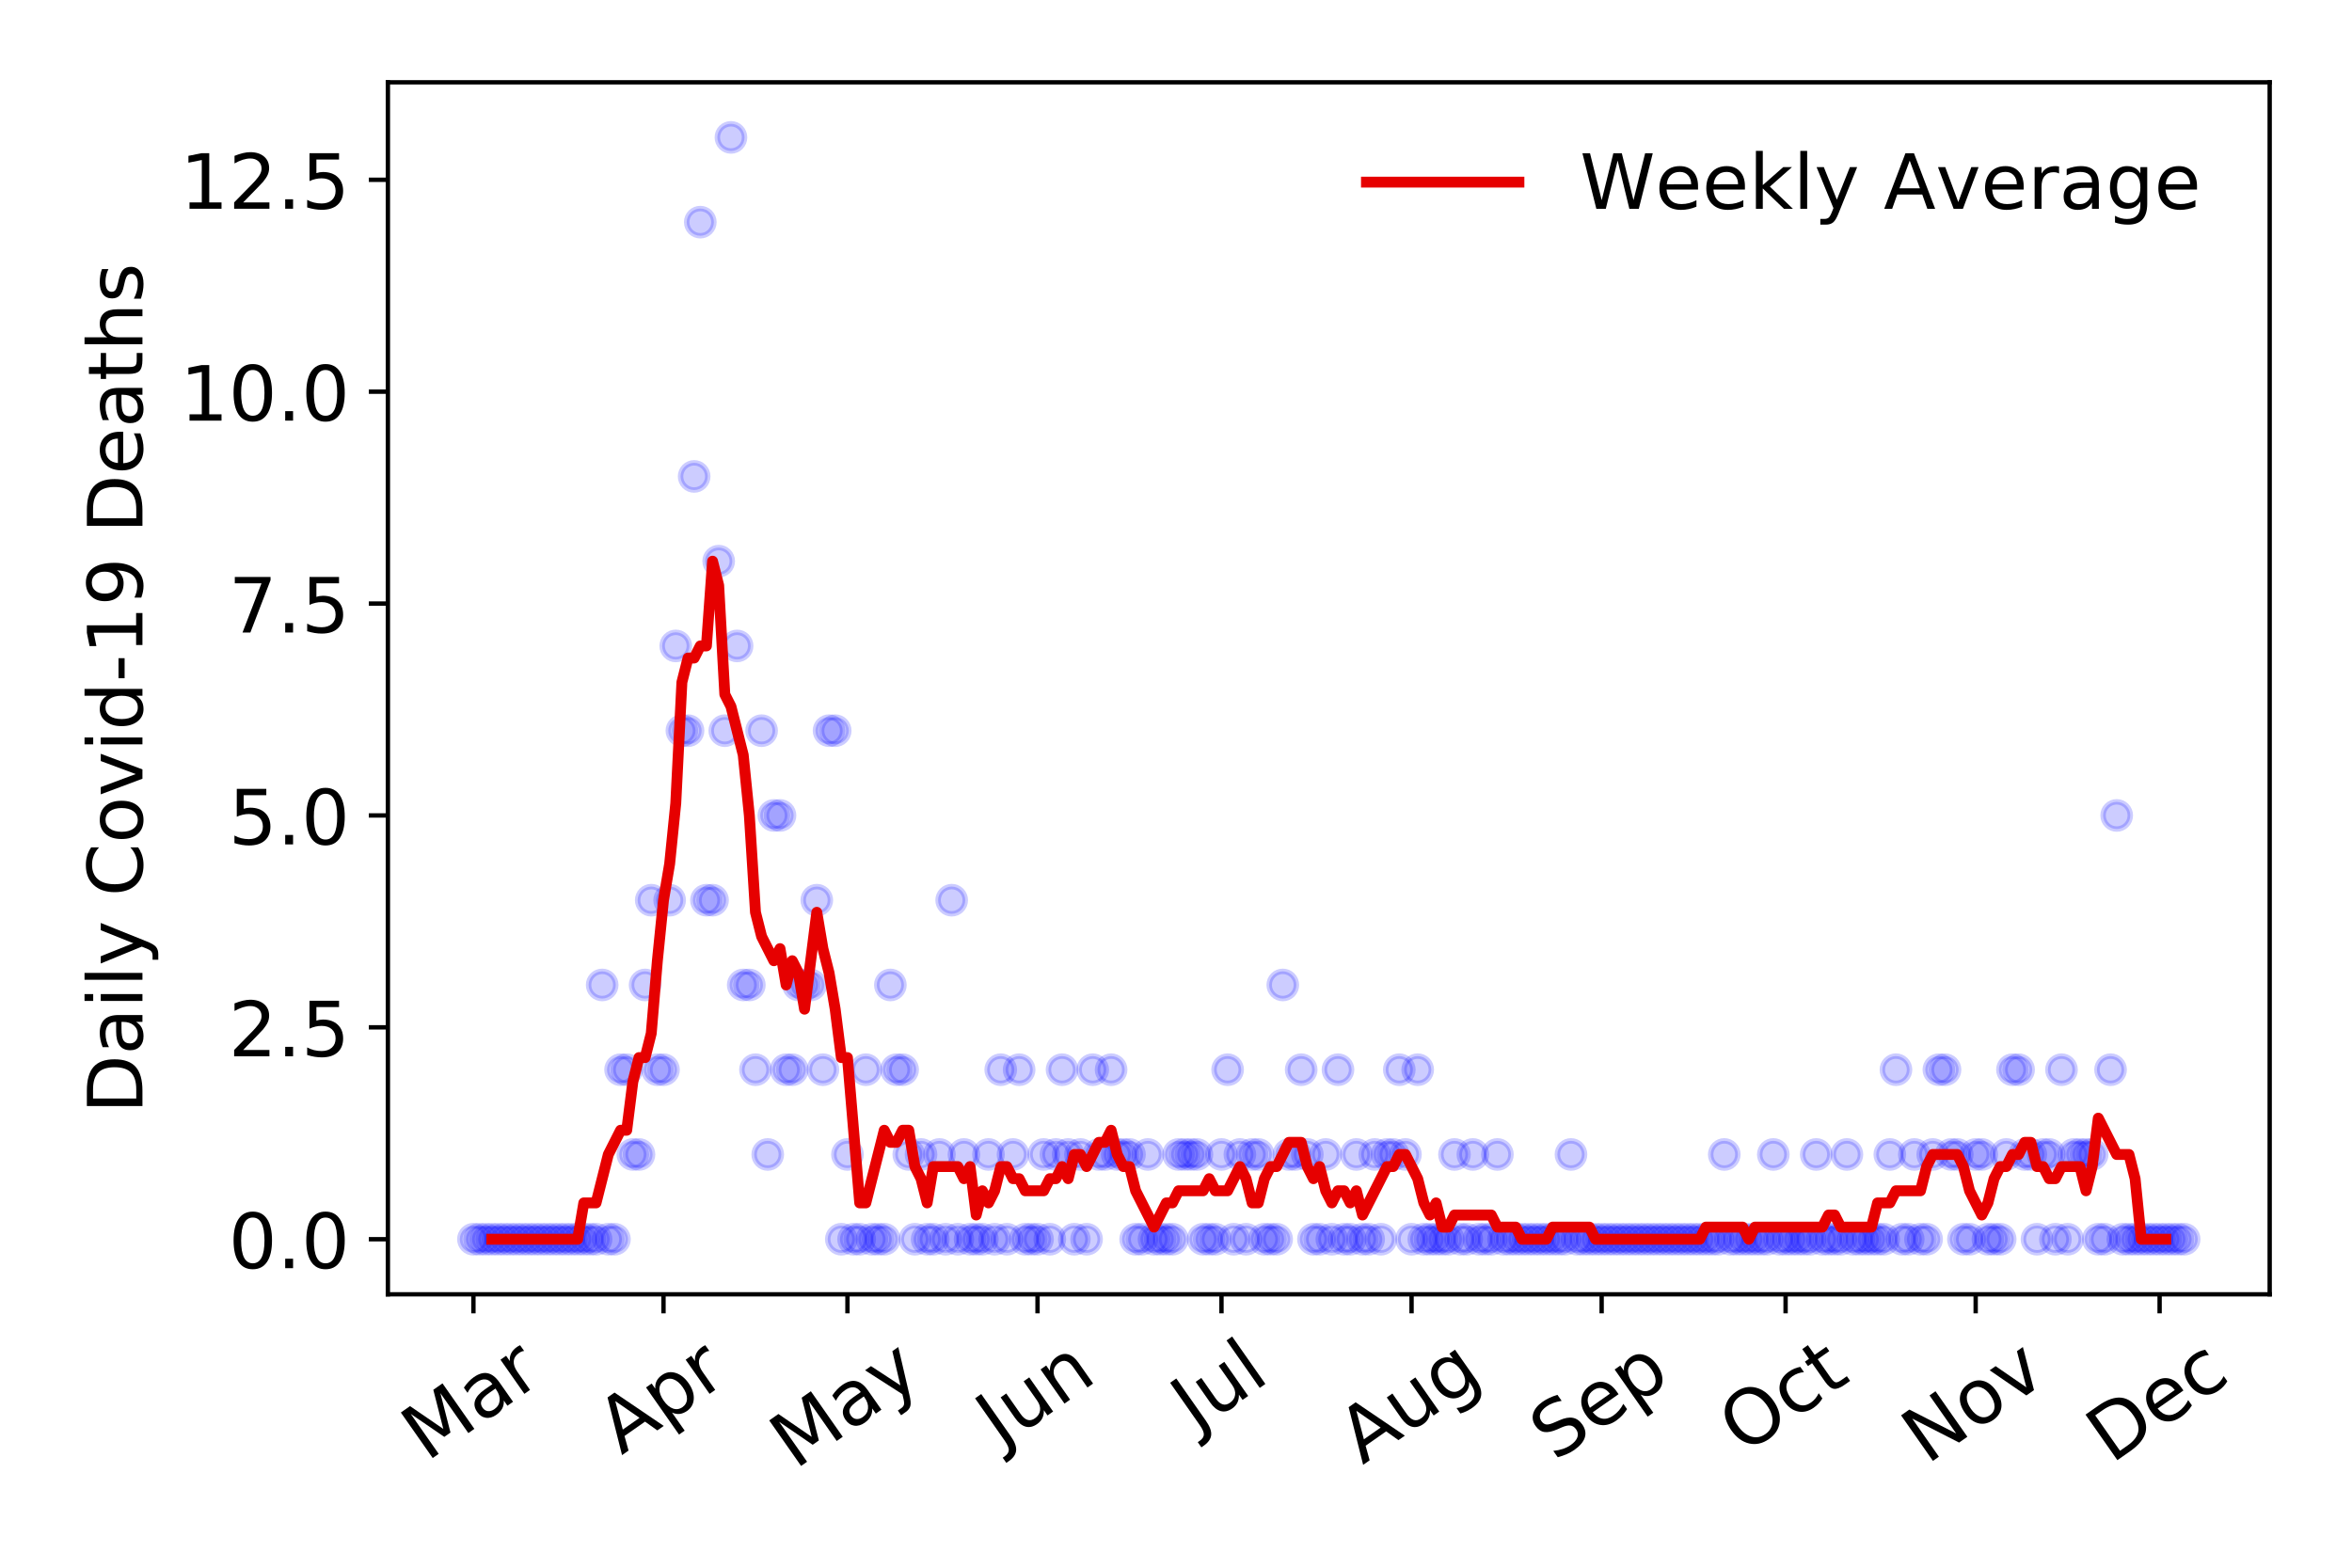 <?xml version="1.0" encoding="utf-8" standalone="no"?>
<!DOCTYPE svg PUBLIC "-//W3C//DTD SVG 1.1//EN"
  "http://www.w3.org/Graphics/SVG/1.1/DTD/svg11.dtd">
<!-- Created with matplotlib (https://matplotlib.org/) -->
<svg height="288pt" version="1.1" viewBox="0 0 432 288" width="432pt" xmlns="http://www.w3.org/2000/svg" xmlns:xlink="http://www.w3.org/1999/xlink">
 <defs>
  <style type="text/css">
*{stroke-linecap:butt;stroke-linejoin:round;}
  </style>
 </defs>
 <g id="figure_1">
  <g id="patch_1">
   <path d="M 0 288 
L 432 288 
L 432 0 
L 0 0 
z
" style="fill:#ffffff;"/>
  </g>
  <g id="axes_1">
   <g id="patch_2">
    <path d="M 71.245 237.778 
L 416.88 237.778 
L 416.88 15.12 
L 71.245 15.12 
z
" style="fill:#ffffff;"/>
   </g>
   <g id="matplotlib.axis_1">
    <g id="xtick_1">
     <g id="line2d_1">
      <defs>
       <path d="M 0 0 
L 0 3.5 
" id="m9ce0a405ca" style="stroke:#000000;stroke-width:0.8;"/>
      </defs>
      <g>
       <use style="stroke:#000000;stroke-width:0.8;" x="86.956" xlink:href="#m9ce0a405ca" y="237.778"/>
      </g>
     </g>
     <g id="text_1">
      <!-- Mar -->
      <defs>
       <path d="M 9.812 72.906 
L 24.516 72.906 
L 43.109 23.297 
L 61.812 72.906 
L 76.516 72.906 
L 76.516 0 
L 66.891 0 
L 66.891 64.016 
L 48.094 14.016 
L 38.188 14.016 
L 19.391 64.016 
L 19.391 0 
L 9.812 0 
z
" id="DejaVuSans-77"/>
       <path d="M 34.281 27.484 
Q 23.391 27.484 19.188 25 
Q 14.984 22.516 14.984 16.5 
Q 14.984 11.719 18.141 8.906 
Q 21.297 6.109 26.703 6.109 
Q 34.188 6.109 38.703 11.406 
Q 43.219 16.703 43.219 25.484 
L 43.219 27.484 
z
M 52.203 31.203 
L 52.203 0 
L 43.219 0 
L 43.219 8.297 
Q 40.141 3.328 35.547 0.953 
Q 30.953 -1.422 24.312 -1.422 
Q 15.922 -1.422 10.953 3.297 
Q 6 8.016 6 15.922 
Q 6 25.141 12.172 29.828 
Q 18.359 34.516 30.609 34.516 
L 43.219 34.516 
L 43.219 35.406 
Q 43.219 41.609 39.141 45 
Q 35.062 48.391 27.688 48.391 
Q 23 48.391 18.547 47.266 
Q 14.109 46.141 10.016 43.891 
L 10.016 52.203 
Q 14.938 54.109 19.578 55.047 
Q 24.219 56 28.609 56 
Q 40.484 56 46.344 49.844 
Q 52.203 43.703 52.203 31.203 
z
" id="DejaVuSans-97"/>
       <path d="M 41.109 46.297 
Q 39.594 47.172 37.812 47.578 
Q 36.031 48 33.891 48 
Q 26.266 48 22.188 43.047 
Q 18.109 38.094 18.109 28.812 
L 18.109 0 
L 9.078 0 
L 9.078 54.688 
L 18.109 54.688 
L 18.109 46.188 
Q 20.953 51.172 25.484 53.578 
Q 30.031 56 36.531 56 
Q 37.453 56 38.578 55.875 
Q 39.703 55.766 41.062 55.516 
z
" id="DejaVuSans-114"/>
      </defs>
      <g transform="translate(78.353 268.643)rotate(-35)scale(0.14 -0.14)">
       <use xlink:href="#DejaVuSans-77"/>
       <use x="86.279" xlink:href="#DejaVuSans-97"/>
       <use x="147.559" xlink:href="#DejaVuSans-114"/>
      </g>
     </g>
    </g>
    <g id="xtick_2">
     <g id="line2d_2">
      <g>
       <use style="stroke:#000000;stroke-width:0.8;" x="121.868" xlink:href="#m9ce0a405ca" y="237.778"/>
      </g>
     </g>
     <g id="text_2">
      <!-- Apr -->
      <defs>
       <path d="M 34.188 63.188 
L 20.797 26.906 
L 47.609 26.906 
z
M 28.609 72.906 
L 39.797 72.906 
L 67.578 0 
L 57.328 0 
L 50.688 18.703 
L 17.828 18.703 
L 11.188 0 
L 0.781 0 
z
" id="DejaVuSans-65"/>
       <path d="M 18.109 8.203 
L 18.109 -20.797 
L 9.078 -20.797 
L 9.078 54.688 
L 18.109 54.688 
L 18.109 46.391 
Q 20.953 51.266 25.266 53.625 
Q 29.594 56 35.594 56 
Q 45.562 56 51.781 48.094 
Q 58.016 40.188 58.016 27.297 
Q 58.016 14.406 51.781 6.484 
Q 45.562 -1.422 35.594 -1.422 
Q 29.594 -1.422 25.266 0.953 
Q 20.953 3.328 18.109 8.203 
z
M 48.688 27.297 
Q 48.688 37.203 44.609 42.844 
Q 40.531 48.484 33.406 48.484 
Q 26.266 48.484 22.188 42.844 
Q 18.109 37.203 18.109 27.297 
Q 18.109 17.391 22.188 11.75 
Q 26.266 6.109 33.406 6.109 
Q 40.531 6.109 44.609 11.75 
Q 48.688 17.391 48.688 27.297 
z
" id="DejaVuSans-112"/>
      </defs>
      <g transform="translate(114.164 267.384)rotate(-35)scale(0.14 -0.14)">
       <use xlink:href="#DejaVuSans-65"/>
       <use x="68.408" xlink:href="#DejaVuSans-112"/>
       <use x="131.885" xlink:href="#DejaVuSans-114"/>
      </g>
     </g>
    </g>
    <g id="xtick_3">
     <g id="line2d_3">
      <g>
       <use style="stroke:#000000;stroke-width:0.8;" x="155.655" xlink:href="#m9ce0a405ca" y="237.778"/>
      </g>
     </g>
     <g id="text_3">
      <!-- May -->
      <defs>
       <path d="M 32.172 -5.078 
Q 28.375 -14.844 24.75 -17.812 
Q 21.141 -20.797 15.094 -20.797 
L 7.906 -20.797 
L 7.906 -13.281 
L 13.188 -13.281 
Q 16.891 -13.281 18.938 -11.516 
Q 21 -9.766 23.484 -3.219 
L 25.094 0.875 
L 2.984 54.688 
L 12.5 54.688 
L 29.594 11.922 
L 46.688 54.688 
L 56.203 54.688 
z
" id="DejaVuSans-121"/>
      </defs>
      <g transform="translate(146.015 270.094)rotate(-35)scale(0.14 -0.14)">
       <use xlink:href="#DejaVuSans-77"/>
       <use x="86.279" xlink:href="#DejaVuSans-97"/>
       <use x="147.559" xlink:href="#DejaVuSans-121"/>
      </g>
     </g>
    </g>
    <g id="xtick_4">
     <g id="line2d_4">
      <g>
       <use style="stroke:#000000;stroke-width:0.8;" x="190.567" xlink:href="#m9ce0a405ca" y="237.778"/>
      </g>
     </g>
     <g id="text_4">
      <!-- Jun -->
      <defs>
       <path d="M 9.812 72.906 
L 19.672 72.906 
L 19.672 5.078 
Q 19.672 -8.109 14.672 -14.062 
Q 9.672 -20.016 -1.422 -20.016 
L -5.172 -20.016 
L -5.172 -11.719 
L -2.094 -11.719 
Q 4.438 -11.719 7.125 -8.047 
Q 9.812 -4.391 9.812 5.078 
z
" id="DejaVuSans-74"/>
       <path d="M 8.5 21.578 
L 8.5 54.688 
L 17.484 54.688 
L 17.484 21.922 
Q 17.484 14.156 20.5 10.266 
Q 23.531 6.391 29.594 6.391 
Q 36.859 6.391 41.078 11.031 
Q 45.312 15.672 45.312 23.688 
L 45.312 54.688 
L 54.297 54.688 
L 54.297 0 
L 45.312 0 
L 45.312 8.406 
Q 42.047 3.422 37.719 1 
Q 33.406 -1.422 27.688 -1.422 
Q 18.266 -1.422 13.375 4.438 
Q 8.5 10.297 8.5 21.578 
z
M 31.109 56 
z
" id="DejaVuSans-117"/>
       <path d="M 54.891 33.016 
L 54.891 0 
L 45.906 0 
L 45.906 32.719 
Q 45.906 40.484 42.875 44.328 
Q 39.844 48.188 33.797 48.188 
Q 26.516 48.188 22.312 43.547 
Q 18.109 38.922 18.109 30.906 
L 18.109 0 
L 9.078 0 
L 9.078 54.688 
L 18.109 54.688 
L 18.109 46.188 
Q 21.344 51.125 25.703 53.562 
Q 30.078 56 35.797 56 
Q 45.219 56 50.047 50.172 
Q 54.891 44.344 54.891 33.016 
z
" id="DejaVuSans-110"/>
      </defs>
      <g transform="translate(183.824 266.039)rotate(-35)scale(0.14 -0.14)">
       <use xlink:href="#DejaVuSans-74"/>
       <use x="29.492" xlink:href="#DejaVuSans-117"/>
       <use x="92.871" xlink:href="#DejaVuSans-110"/>
      </g>
     </g>
    </g>
    <g id="xtick_5">
     <g id="line2d_5">
      <g>
       <use style="stroke:#000000;stroke-width:0.8;" x="224.354" xlink:href="#m9ce0a405ca" y="237.778"/>
      </g>
     </g>
     <g id="text_5">
      <!-- Jul -->
      <defs>
       <path d="M 9.422 75.984 
L 18.406 75.984 
L 18.406 0 
L 9.422 0 
z
" id="DejaVuSans-108"/>
      </defs>
      <g transform="translate(219.651 263.181)rotate(-35)scale(0.14 -0.14)">
       <use xlink:href="#DejaVuSans-74"/>
       <use x="29.492" xlink:href="#DejaVuSans-117"/>
       <use x="92.871" xlink:href="#DejaVuSans-108"/>
      </g>
     </g>
    </g>
    <g id="xtick_6">
     <g id="line2d_6">
      <g>
       <use style="stroke:#000000;stroke-width:0.8;" x="259.266" xlink:href="#m9ce0a405ca" y="237.778"/>
      </g>
     </g>
     <g id="text_6">
      <!-- Aug -->
      <defs>
       <path d="M 45.406 27.984 
Q 45.406 37.75 41.375 43.109 
Q 37.359 48.484 30.078 48.484 
Q 22.859 48.484 18.828 43.109 
Q 14.797 37.75 14.797 27.984 
Q 14.797 18.266 18.828 12.891 
Q 22.859 7.516 30.078 7.516 
Q 37.359 7.516 41.375 12.891 
Q 45.406 18.266 45.406 27.984 
z
M 54.391 6.781 
Q 54.391 -7.172 48.188 -13.984 
Q 42 -20.797 29.203 -20.797 
Q 24.469 -20.797 20.266 -20.094 
Q 16.062 -19.391 12.109 -17.922 
L 12.109 -9.188 
Q 16.062 -11.328 19.922 -12.344 
Q 23.781 -13.375 27.781 -13.375 
Q 36.625 -13.375 41.016 -8.766 
Q 45.406 -4.156 45.406 5.172 
L 45.406 9.625 
Q 42.625 4.781 38.281 2.391 
Q 33.938 0 27.875 0 
Q 17.828 0 11.672 7.656 
Q 5.516 15.328 5.516 27.984 
Q 5.516 40.672 11.672 48.328 
Q 17.828 56 27.875 56 
Q 33.938 56 38.281 53.609 
Q 42.625 51.219 45.406 46.391 
L 45.406 54.688 
L 54.391 54.688 
z
" id="DejaVuSans-103"/>
      </defs>
      <g transform="translate(250.286 269.172)rotate(-35)scale(0.14 -0.14)">
       <use xlink:href="#DejaVuSans-65"/>
       <use x="68.408" xlink:href="#DejaVuSans-117"/>
       <use x="131.787" xlink:href="#DejaVuSans-103"/>
      </g>
     </g>
    </g>
    <g id="xtick_7">
     <g id="line2d_7">
      <g>
       <use style="stroke:#000000;stroke-width:0.8;" x="294.179" xlink:href="#m9ce0a405ca" y="237.778"/>
      </g>
     </g>
     <g id="text_7">
      <!-- Sep -->
      <defs>
       <path d="M 53.516 70.516 
L 53.516 60.891 
Q 47.906 63.578 42.922 64.891 
Q 37.938 66.219 33.297 66.219 
Q 25.25 66.219 20.875 63.094 
Q 16.5 59.969 16.5 54.203 
Q 16.5 49.359 19.406 46.891 
Q 22.312 44.438 30.422 42.922 
L 36.375 41.703 
Q 47.406 39.594 52.656 34.297 
Q 57.906 29 57.906 20.125 
Q 57.906 9.516 50.797 4.047 
Q 43.703 -1.422 29.984 -1.422 
Q 24.812 -1.422 18.969 -0.25 
Q 13.141 0.922 6.891 3.219 
L 6.891 13.375 
Q 12.891 10.016 18.656 8.297 
Q 24.422 6.594 29.984 6.594 
Q 38.422 6.594 43.016 9.906 
Q 47.609 13.234 47.609 19.391 
Q 47.609 24.75 44.312 27.781 
Q 41.016 30.812 33.5 32.328 
L 27.484 33.5 
Q 16.453 35.688 11.516 40.375 
Q 6.594 45.062 6.594 53.422 
Q 6.594 63.094 13.406 68.656 
Q 20.219 74.219 32.172 74.219 
Q 37.312 74.219 42.625 73.281 
Q 47.953 72.359 53.516 70.516 
z
" id="DejaVuSans-83"/>
       <path d="M 56.203 29.594 
L 56.203 25.203 
L 14.891 25.203 
Q 15.484 15.922 20.484 11.062 
Q 25.484 6.203 34.422 6.203 
Q 39.594 6.203 44.453 7.469 
Q 49.312 8.734 54.109 11.281 
L 54.109 2.781 
Q 49.266 0.734 44.188 -0.344 
Q 39.109 -1.422 33.891 -1.422 
Q 20.797 -1.422 13.156 6.188 
Q 5.516 13.812 5.516 26.812 
Q 5.516 40.234 12.766 48.109 
Q 20.016 56 32.328 56 
Q 43.359 56 49.781 48.891 
Q 56.203 41.797 56.203 29.594 
z
M 47.219 32.234 
Q 47.125 39.594 43.094 43.984 
Q 39.062 48.391 32.422 48.391 
Q 24.906 48.391 20.391 44.141 
Q 15.875 39.891 15.188 32.172 
z
" id="DejaVuSans-101"/>
      </defs>
      <g transform="translate(285.586 268.629)rotate(-35)scale(0.14 -0.14)">
       <use xlink:href="#DejaVuSans-83"/>
       <use x="63.477" xlink:href="#DejaVuSans-101"/>
       <use x="125" xlink:href="#DejaVuSans-112"/>
      </g>
     </g>
    </g>
    <g id="xtick_8">
     <g id="line2d_8">
      <g>
       <use style="stroke:#000000;stroke-width:0.8;" x="327.965" xlink:href="#m9ce0a405ca" y="237.778"/>
      </g>
     </g>
     <g id="text_8">
      <!-- Oct -->
      <defs>
       <path d="M 39.406 66.219 
Q 28.656 66.219 22.328 58.203 
Q 16.016 50.203 16.016 36.375 
Q 16.016 22.609 22.328 14.594 
Q 28.656 6.594 39.406 6.594 
Q 50.141 6.594 56.422 14.594 
Q 62.703 22.609 62.703 36.375 
Q 62.703 50.203 56.422 58.203 
Q 50.141 66.219 39.406 66.219 
z
M 39.406 74.219 
Q 54.734 74.219 63.906 63.938 
Q 73.094 53.656 73.094 36.375 
Q 73.094 19.141 63.906 8.859 
Q 54.734 -1.422 39.406 -1.422 
Q 24.031 -1.422 14.812 8.828 
Q 5.609 19.094 5.609 36.375 
Q 5.609 53.656 14.812 63.938 
Q 24.031 74.219 39.406 74.219 
z
" id="DejaVuSans-79"/>
       <path d="M 48.781 52.594 
L 48.781 44.188 
Q 44.969 46.297 41.141 47.344 
Q 37.312 48.391 33.406 48.391 
Q 24.656 48.391 19.812 42.844 
Q 14.984 37.312 14.984 27.297 
Q 14.984 17.281 19.812 11.734 
Q 24.656 6.203 33.406 6.203 
Q 37.312 6.203 41.141 7.25 
Q 44.969 8.297 48.781 10.406 
L 48.781 2.094 
Q 45.016 0.344 40.984 -0.531 
Q 36.969 -1.422 32.422 -1.422 
Q 20.062 -1.422 12.781 6.344 
Q 5.516 14.109 5.516 27.297 
Q 5.516 40.672 12.859 48.328 
Q 20.219 56 33.016 56 
Q 37.156 56 41.109 55.141 
Q 45.062 54.297 48.781 52.594 
z
" id="DejaVuSans-99"/>
       <path d="M 18.312 70.219 
L 18.312 54.688 
L 36.812 54.688 
L 36.812 47.703 
L 18.312 47.703 
L 18.312 18.016 
Q 18.312 11.328 20.141 9.422 
Q 21.969 7.516 27.594 7.516 
L 36.812 7.516 
L 36.812 0 
L 27.594 0 
Q 17.188 0 13.234 3.875 
Q 9.281 7.766 9.281 18.016 
L 9.281 47.703 
L 2.688 47.703 
L 2.688 54.688 
L 9.281 54.688 
L 9.281 70.219 
z
" id="DejaVuSans-116"/>
      </defs>
      <g transform="translate(320.267 267.377)rotate(-35)scale(0.14 -0.14)">
       <use xlink:href="#DejaVuSans-79"/>
       <use x="78.711" xlink:href="#DejaVuSans-99"/>
       <use x="133.691" xlink:href="#DejaVuSans-116"/>
      </g>
     </g>
    </g>
    <g id="xtick_9">
     <g id="line2d_9">
      <g>
       <use style="stroke:#000000;stroke-width:0.8;" x="362.878" xlink:href="#m9ce0a405ca" y="237.778"/>
      </g>
     </g>
     <g id="text_9">
      <!-- Nov -->
      <defs>
       <path d="M 9.812 72.906 
L 23.094 72.906 
L 55.422 11.922 
L 55.422 72.906 
L 64.984 72.906 
L 64.984 0 
L 51.703 0 
L 19.391 60.984 
L 19.391 0 
L 9.812 0 
z
" id="DejaVuSans-78"/>
       <path d="M 30.609 48.391 
Q 23.391 48.391 19.188 42.75 
Q 14.984 37.109 14.984 27.297 
Q 14.984 17.484 19.156 11.844 
Q 23.344 6.203 30.609 6.203 
Q 37.797 6.203 41.984 11.859 
Q 46.188 17.531 46.188 27.297 
Q 46.188 37.016 41.984 42.703 
Q 37.797 48.391 30.609 48.391 
z
M 30.609 56 
Q 42.328 56 49.016 48.375 
Q 55.719 40.766 55.719 27.297 
Q 55.719 13.875 49.016 6.219 
Q 42.328 -1.422 30.609 -1.422 
Q 18.844 -1.422 12.172 6.219 
Q 5.516 13.875 5.516 27.297 
Q 5.516 40.766 12.172 48.375 
Q 18.844 56 30.609 56 
z
" id="DejaVuSans-111"/>
       <path d="M 2.984 54.688 
L 12.5 54.688 
L 29.594 8.797 
L 46.688 54.688 
L 56.203 54.688 
L 35.688 0 
L 23.484 0 
z
" id="DejaVuSans-118"/>
      </defs>
      <g transform="translate(353.902 269.166)rotate(-35)scale(0.14 -0.14)">
       <use xlink:href="#DejaVuSans-78"/>
       <use x="74.805" xlink:href="#DejaVuSans-111"/>
       <use x="135.986" xlink:href="#DejaVuSans-118"/>
      </g>
     </g>
    </g>
    <g id="xtick_10">
     <g id="line2d_10">
      <g>
       <use style="stroke:#000000;stroke-width:0.8;" x="396.664" xlink:href="#m9ce0a405ca" y="237.778"/>
      </g>
     </g>
     <g id="text_10">
      <!-- Dec -->
      <defs>
       <path d="M 19.672 64.797 
L 19.672 8.109 
L 31.594 8.109 
Q 46.688 8.109 53.688 14.938 
Q 60.688 21.781 60.688 36.531 
Q 60.688 51.172 53.688 57.984 
Q 46.688 64.797 31.594 64.797 
z
M 9.812 72.906 
L 30.078 72.906 
Q 51.266 72.906 61.172 64.094 
Q 71.094 55.281 71.094 36.531 
Q 71.094 17.672 61.125 8.828 
Q 51.172 0 30.078 0 
L 9.812 0 
z
" id="DejaVuSans-68"/>
      </defs>
      <g transform="translate(387.784 269.032)rotate(-35)scale(0.14 -0.14)">
       <use xlink:href="#DejaVuSans-68"/>
       <use x="77.002" xlink:href="#DejaVuSans-101"/>
       <use x="138.525" xlink:href="#DejaVuSans-99"/>
      </g>
     </g>
    </g>
   </g>
   <g id="matplotlib.axis_2">
    <g id="ytick_1">
     <g id="line2d_11">
      <defs>
       <path d="M 0 0 
L -3.5 0 
" id="m094d067baa" style="stroke:#000000;stroke-width:0.8;"/>
      </defs>
      <g>
       <use style="stroke:#000000;stroke-width:0.8;" x="71.245" xlink:href="#m094d067baa" y="227.657"/>
      </g>
     </g>
     <g id="text_11">
      <!-- 0.0 -->
      <defs>
       <path d="M 31.781 66.406 
Q 24.172 66.406 20.328 58.906 
Q 16.5 51.422 16.5 36.375 
Q 16.5 21.391 20.328 13.891 
Q 24.172 6.391 31.781 6.391 
Q 39.453 6.391 43.281 13.891 
Q 47.125 21.391 47.125 36.375 
Q 47.125 51.422 43.281 58.906 
Q 39.453 66.406 31.781 66.406 
z
M 31.781 74.219 
Q 44.047 74.219 50.516 64.516 
Q 56.984 54.828 56.984 36.375 
Q 56.984 17.969 50.516 8.266 
Q 44.047 -1.422 31.781 -1.422 
Q 19.531 -1.422 13.062 8.266 
Q 6.594 17.969 6.594 36.375 
Q 6.594 54.828 13.062 64.516 
Q 19.531 74.219 31.781 74.219 
z
" id="DejaVuSans-48"/>
       <path d="M 10.688 12.406 
L 21 12.406 
L 21 0 
L 10.688 0 
z
" id="DejaVuSans-46"/>
      </defs>
      <g transform="translate(41.981 232.976)scale(0.14 -0.14)">
       <use xlink:href="#DejaVuSans-48"/>
       <use x="63.623" xlink:href="#DejaVuSans-46"/>
       <use x="95.41" xlink:href="#DejaVuSans-48"/>
      </g>
     </g>
    </g>
    <g id="ytick_2">
     <g id="line2d_12">
      <g>
       <use style="stroke:#000000;stroke-width:0.8;" x="71.245" xlink:href="#m094d067baa" y="188.731"/>
      </g>
     </g>
     <g id="text_12">
      <!-- 2.5 -->
      <defs>
       <path d="M 19.188 8.297 
L 53.609 8.297 
L 53.609 0 
L 7.328 0 
L 7.328 8.297 
Q 12.938 14.109 22.625 23.891 
Q 32.328 33.688 34.812 36.531 
Q 39.547 41.844 41.422 45.531 
Q 43.312 49.219 43.312 52.781 
Q 43.312 58.594 39.234 62.25 
Q 35.156 65.922 28.609 65.922 
Q 23.969 65.922 18.812 64.312 
Q 13.672 62.703 7.812 59.422 
L 7.812 69.391 
Q 13.766 71.781 18.938 73 
Q 24.125 74.219 28.422 74.219 
Q 39.75 74.219 46.484 68.547 
Q 53.219 62.891 53.219 53.422 
Q 53.219 48.922 51.531 44.891 
Q 49.859 40.875 45.406 35.406 
Q 44.188 33.984 37.641 27.219 
Q 31.109 20.453 19.188 8.297 
z
" id="DejaVuSans-50"/>
       <path d="M 10.797 72.906 
L 49.516 72.906 
L 49.516 64.594 
L 19.828 64.594 
L 19.828 46.734 
Q 21.969 47.469 24.109 47.828 
Q 26.266 48.188 28.422 48.188 
Q 40.625 48.188 47.75 41.5 
Q 54.891 34.812 54.891 23.391 
Q 54.891 11.625 47.562 5.094 
Q 40.234 -1.422 26.906 -1.422 
Q 22.312 -1.422 17.547 -0.641 
Q 12.797 0.141 7.719 1.703 
L 7.719 11.625 
Q 12.109 9.234 16.797 8.062 
Q 21.484 6.891 26.703 6.891 
Q 35.156 6.891 40.078 11.328 
Q 45.016 15.766 45.016 23.391 
Q 45.016 31 40.078 35.438 
Q 35.156 39.891 26.703 39.891 
Q 22.75 39.891 18.812 39.016 
Q 14.891 38.141 10.797 36.281 
z
" id="DejaVuSans-53"/>
      </defs>
      <g transform="translate(41.981 194.05)scale(0.14 -0.14)">
       <use xlink:href="#DejaVuSans-50"/>
       <use x="63.623" xlink:href="#DejaVuSans-46"/>
       <use x="95.41" xlink:href="#DejaVuSans-53"/>
      </g>
     </g>
    </g>
    <g id="ytick_3">
     <g id="line2d_13">
      <g>
       <use style="stroke:#000000;stroke-width:0.8;" x="71.245" xlink:href="#m094d067baa" y="149.805"/>
      </g>
     </g>
     <g id="text_13">
      <!-- 5.0 -->
      <g transform="translate(41.981 155.124)scale(0.14 -0.14)">
       <use xlink:href="#DejaVuSans-53"/>
       <use x="63.623" xlink:href="#DejaVuSans-46"/>
       <use x="95.41" xlink:href="#DejaVuSans-48"/>
      </g>
     </g>
    </g>
    <g id="ytick_4">
     <g id="line2d_14">
      <g>
       <use style="stroke:#000000;stroke-width:0.8;" x="71.245" xlink:href="#m094d067baa" y="110.879"/>
      </g>
     </g>
     <g id="text_14">
      <!-- 7.5 -->
      <defs>
       <path d="M 8.203 72.906 
L 55.078 72.906 
L 55.078 68.703 
L 28.609 0 
L 18.312 0 
L 43.219 64.594 
L 8.203 64.594 
z
" id="DejaVuSans-55"/>
      </defs>
      <g transform="translate(41.981 116.197)scale(0.14 -0.14)">
       <use xlink:href="#DejaVuSans-55"/>
       <use x="63.623" xlink:href="#DejaVuSans-46"/>
       <use x="95.41" xlink:href="#DejaVuSans-53"/>
      </g>
     </g>
    </g>
    <g id="ytick_5">
     <g id="line2d_15">
      <g>
       <use style="stroke:#000000;stroke-width:0.8;" x="71.245" xlink:href="#m094d067baa" y="71.952"/>
      </g>
     </g>
     <g id="text_15">
      <!-- 10.0 -->
      <defs>
       <path d="M 12.406 8.297 
L 28.516 8.297 
L 28.516 63.922 
L 10.984 60.406 
L 10.984 69.391 
L 28.422 72.906 
L 38.281 72.906 
L 38.281 8.297 
L 54.391 8.297 
L 54.391 0 
L 12.406 0 
z
" id="DejaVuSans-49"/>
      </defs>
      <g transform="translate(33.073 77.271)scale(0.14 -0.14)">
       <use xlink:href="#DejaVuSans-49"/>
       <use x="63.623" xlink:href="#DejaVuSans-48"/>
       <use x="127.246" xlink:href="#DejaVuSans-46"/>
       <use x="159.033" xlink:href="#DejaVuSans-48"/>
      </g>
     </g>
    </g>
    <g id="ytick_6">
     <g id="line2d_16">
      <g>
       <use style="stroke:#000000;stroke-width:0.8;" x="71.245" xlink:href="#m094d067baa" y="33.026"/>
      </g>
     </g>
     <g id="text_16">
      <!-- 12.5 -->
      <g transform="translate(33.073 38.345)scale(0.14 -0.14)">
       <use xlink:href="#DejaVuSans-49"/>
       <use x="63.623" xlink:href="#DejaVuSans-50"/>
       <use x="127.246" xlink:href="#DejaVuSans-46"/>
       <use x="159.033" xlink:href="#DejaVuSans-53"/>
      </g>
     </g>
    </g>
    <g id="text_17">
     <!-- Daily Covid-19 Deaths -->
     <defs>
      <path d="M 9.422 54.688 
L 18.406 54.688 
L 18.406 0 
L 9.422 0 
z
M 9.422 75.984 
L 18.406 75.984 
L 18.406 64.594 
L 9.422 64.594 
z
" id="DejaVuSans-105"/>
      <path id="DejaVuSans-32"/>
      <path d="M 64.406 67.281 
L 64.406 56.891 
Q 59.422 61.531 53.781 63.812 
Q 48.141 66.109 41.797 66.109 
Q 29.297 66.109 22.656 58.469 
Q 16.016 50.828 16.016 36.375 
Q 16.016 21.969 22.656 14.328 
Q 29.297 6.688 41.797 6.688 
Q 48.141 6.688 53.781 8.984 
Q 59.422 11.281 64.406 15.922 
L 64.406 5.609 
Q 59.234 2.094 53.438 0.328 
Q 47.656 -1.422 41.219 -1.422 
Q 24.656 -1.422 15.125 8.703 
Q 5.609 18.844 5.609 36.375 
Q 5.609 53.953 15.125 64.078 
Q 24.656 74.219 41.219 74.219 
Q 47.75 74.219 53.531 72.484 
Q 59.328 70.75 64.406 67.281 
z
" id="DejaVuSans-67"/>
      <path d="M 45.406 46.391 
L 45.406 75.984 
L 54.391 75.984 
L 54.391 0 
L 45.406 0 
L 45.406 8.203 
Q 42.578 3.328 38.25 0.953 
Q 33.938 -1.422 27.875 -1.422 
Q 17.969 -1.422 11.734 6.484 
Q 5.516 14.406 5.516 27.297 
Q 5.516 40.188 11.734 48.094 
Q 17.969 56 27.875 56 
Q 33.938 56 38.25 53.625 
Q 42.578 51.266 45.406 46.391 
z
M 14.797 27.297 
Q 14.797 17.391 18.875 11.75 
Q 22.953 6.109 30.078 6.109 
Q 37.203 6.109 41.297 11.75 
Q 45.406 17.391 45.406 27.297 
Q 45.406 37.203 41.297 42.844 
Q 37.203 48.484 30.078 48.484 
Q 22.953 48.484 18.875 42.844 
Q 14.797 37.203 14.797 27.297 
z
" id="DejaVuSans-100"/>
      <path d="M 4.891 31.391 
L 31.203 31.391 
L 31.203 23.391 
L 4.891 23.391 
z
" id="DejaVuSans-45"/>
      <path d="M 10.984 1.516 
L 10.984 10.5 
Q 14.703 8.734 18.5 7.812 
Q 22.312 6.891 25.984 6.891 
Q 35.75 6.891 40.891 13.453 
Q 46.047 20.016 46.781 33.406 
Q 43.953 29.203 39.594 26.953 
Q 35.25 24.703 29.984 24.703 
Q 19.047 24.703 12.672 31.312 
Q 6.297 37.938 6.297 49.422 
Q 6.297 60.641 12.938 67.422 
Q 19.578 74.219 30.609 74.219 
Q 43.266 74.219 49.922 64.516 
Q 56.594 54.828 56.594 36.375 
Q 56.594 19.141 48.406 8.859 
Q 40.234 -1.422 26.422 -1.422 
Q 22.703 -1.422 18.891 -0.688 
Q 15.094 0.047 10.984 1.516 
z
M 30.609 32.422 
Q 37.25 32.422 41.125 36.953 
Q 45.016 41.5 45.016 49.422 
Q 45.016 57.281 41.125 61.844 
Q 37.25 66.406 30.609 66.406 
Q 23.969 66.406 20.094 61.844 
Q 16.219 57.281 16.219 49.422 
Q 16.219 41.5 20.094 36.953 
Q 23.969 32.422 30.609 32.422 
z
" id="DejaVuSans-57"/>
      <path d="M 54.891 33.016 
L 54.891 0 
L 45.906 0 
L 45.906 32.719 
Q 45.906 40.484 42.875 44.328 
Q 39.844 48.188 33.797 48.188 
Q 26.516 48.188 22.312 43.547 
Q 18.109 38.922 18.109 30.906 
L 18.109 0 
L 9.078 0 
L 9.078 75.984 
L 18.109 75.984 
L 18.109 46.188 
Q 21.344 51.125 25.703 53.562 
Q 30.078 56 35.797 56 
Q 45.219 56 50.047 50.172 
Q 54.891 44.344 54.891 33.016 
z
" id="DejaVuSans-104"/>
      <path d="M 44.281 53.078 
L 44.281 44.578 
Q 40.484 46.531 36.375 47.5 
Q 32.281 48.484 27.875 48.484 
Q 21.188 48.484 17.844 46.438 
Q 14.5 44.391 14.5 40.281 
Q 14.5 37.156 16.891 35.375 
Q 19.281 33.594 26.516 31.984 
L 29.594 31.297 
Q 39.156 29.25 43.188 25.516 
Q 47.219 21.781 47.219 15.094 
Q 47.219 7.469 41.188 3.016 
Q 35.156 -1.422 24.609 -1.422 
Q 20.219 -1.422 15.453 -0.562 
Q 10.688 0.297 5.422 2 
L 5.422 11.281 
Q 10.406 8.688 15.234 7.391 
Q 20.062 6.109 24.812 6.109 
Q 31.156 6.109 34.562 8.281 
Q 37.984 10.453 37.984 14.406 
Q 37.984 18.062 35.516 20.016 
Q 33.062 21.969 24.703 23.781 
L 21.578 24.516 
Q 13.234 26.266 9.516 29.906 
Q 5.812 33.547 5.812 39.891 
Q 5.812 47.609 11.281 51.797 
Q 16.75 56 26.812 56 
Q 31.781 56 36.172 55.266 
Q 40.578 54.547 44.281 53.078 
z
" id="DejaVuSans-115"/>
     </defs>
     <g transform="translate(26.162 204.56)rotate(-90)scale(0.14 -0.14)">
      <use xlink:href="#DejaVuSans-68"/>
      <use x="77.002" xlink:href="#DejaVuSans-97"/>
      <use x="138.281" xlink:href="#DejaVuSans-105"/>
      <use x="166.064" xlink:href="#DejaVuSans-108"/>
      <use x="193.848" xlink:href="#DejaVuSans-121"/>
      <use x="253.027" xlink:href="#DejaVuSans-32"/>
      <use x="284.814" xlink:href="#DejaVuSans-67"/>
      <use x="354.639" xlink:href="#DejaVuSans-111"/>
      <use x="415.82" xlink:href="#DejaVuSans-118"/>
      <use x="475" xlink:href="#DejaVuSans-105"/>
      <use x="502.783" xlink:href="#DejaVuSans-100"/>
      <use x="566.26" xlink:href="#DejaVuSans-45"/>
      <use x="602.344" xlink:href="#DejaVuSans-49"/>
      <use x="665.967" xlink:href="#DejaVuSans-57"/>
      <use x="729.59" xlink:href="#DejaVuSans-32"/>
      <use x="761.377" xlink:href="#DejaVuSans-68"/>
      <use x="838.379" xlink:href="#DejaVuSans-101"/>
      <use x="899.902" xlink:href="#DejaVuSans-97"/>
      <use x="961.182" xlink:href="#DejaVuSans-116"/>
      <use x="1000.391" xlink:href="#DejaVuSans-104"/>
      <use x="1063.77" xlink:href="#DejaVuSans-115"/>
     </g>
    </g>
   </g>
   <g id="line2d_17">
    <defs>
     <path d="M 0 2.5 
C 0.663 2.5 1.299 2.237 1.768 1.768 
C 2.237 1.299 2.5 0.663 2.5 0 
C 2.5 -0.663 2.237 -1.299 1.768 -1.768 
C 1.299 -2.237 0.663 -2.5 0 -2.5 
C -0.663 -2.5 -1.299 -2.237 -1.768 -1.768 
C -2.237 -1.299 -2.5 -0.663 -2.5 0 
C -2.5 0.663 -2.237 1.299 -1.768 1.768 
C -1.299 2.237 -0.663 2.5 0 2.5 
z
" id="mcf1accf1cc" style="stroke:#0000ff;stroke-opacity:0.2;"/>
    </defs>
    <g clip-path="url(#p46d0c5ccc2)">
     <use style="fill:#0000ff;fill-opacity:0.2;stroke:#0000ff;stroke-opacity:0.2;" x="86.956" xlink:href="#mcf1accf1cc" y="227.657"/>
     <use style="fill:#0000ff;fill-opacity:0.2;stroke:#0000ff;stroke-opacity:0.2;" x="88.082" xlink:href="#mcf1accf1cc" y="227.657"/>
     <use style="fill:#0000ff;fill-opacity:0.2;stroke:#0000ff;stroke-opacity:0.2;" x="89.208" xlink:href="#mcf1accf1cc" y="227.657"/>
     <use style="fill:#0000ff;fill-opacity:0.2;stroke:#0000ff;stroke-opacity:0.2;" x="90.334" xlink:href="#mcf1accf1cc" y="227.657"/>
     <use style="fill:#0000ff;fill-opacity:0.2;stroke:#0000ff;stroke-opacity:0.2;" x="91.461" xlink:href="#mcf1accf1cc" y="227.657"/>
     <use style="fill:#0000ff;fill-opacity:0.2;stroke:#0000ff;stroke-opacity:0.2;" x="92.587" xlink:href="#mcf1accf1cc" y="227.657"/>
     <use style="fill:#0000ff;fill-opacity:0.2;stroke:#0000ff;stroke-opacity:0.2;" x="93.713" xlink:href="#mcf1accf1cc" y="227.657"/>
     <use style="fill:#0000ff;fill-opacity:0.2;stroke:#0000ff;stroke-opacity:0.2;" x="94.839" xlink:href="#mcf1accf1cc" y="227.657"/>
     <use style="fill:#0000ff;fill-opacity:0.2;stroke:#0000ff;stroke-opacity:0.2;" x="95.965" xlink:href="#mcf1accf1cc" y="227.657"/>
     <use style="fill:#0000ff;fill-opacity:0.2;stroke:#0000ff;stroke-opacity:0.2;" x="97.092" xlink:href="#mcf1accf1cc" y="227.657"/>
     <use style="fill:#0000ff;fill-opacity:0.2;stroke:#0000ff;stroke-opacity:0.2;" x="98.218" xlink:href="#mcf1accf1cc" y="227.657"/>
     <use style="fill:#0000ff;fill-opacity:0.2;stroke:#0000ff;stroke-opacity:0.2;" x="99.344" xlink:href="#mcf1accf1cc" y="227.657"/>
     <use style="fill:#0000ff;fill-opacity:0.2;stroke:#0000ff;stroke-opacity:0.2;" x="100.47" xlink:href="#mcf1accf1cc" y="227.657"/>
     <use style="fill:#0000ff;fill-opacity:0.2;stroke:#0000ff;stroke-opacity:0.2;" x="101.596" xlink:href="#mcf1accf1cc" y="227.657"/>
     <use style="fill:#0000ff;fill-opacity:0.2;stroke:#0000ff;stroke-opacity:0.2;" x="102.723" xlink:href="#mcf1accf1cc" y="227.657"/>
     <use style="fill:#0000ff;fill-opacity:0.2;stroke:#0000ff;stroke-opacity:0.2;" x="103.849" xlink:href="#mcf1accf1cc" y="227.657"/>
     <use style="fill:#0000ff;fill-opacity:0.2;stroke:#0000ff;stroke-opacity:0.2;" x="104.975" xlink:href="#mcf1accf1cc" y="227.657"/>
     <use style="fill:#0000ff;fill-opacity:0.2;stroke:#0000ff;stroke-opacity:0.2;" x="106.101" xlink:href="#mcf1accf1cc" y="227.657"/>
     <use style="fill:#0000ff;fill-opacity:0.2;stroke:#0000ff;stroke-opacity:0.2;" x="107.228" xlink:href="#mcf1accf1cc" y="227.657"/>
     <use style="fill:#0000ff;fill-opacity:0.2;stroke:#0000ff;stroke-opacity:0.2;" x="108.354" xlink:href="#mcf1accf1cc" y="227.657"/>
     <use style="fill:#0000ff;fill-opacity:0.2;stroke:#0000ff;stroke-opacity:0.2;" x="109.48" xlink:href="#mcf1accf1cc" y="227.657"/>
     <use style="fill:#0000ff;fill-opacity:0.2;stroke:#0000ff;stroke-opacity:0.2;" x="110.606" xlink:href="#mcf1accf1cc" y="180.946"/>
     <use style="fill:#0000ff;fill-opacity:0.2;stroke:#0000ff;stroke-opacity:0.2;" x="111.732" xlink:href="#mcf1accf1cc" y="227.657"/>
     <use style="fill:#0000ff;fill-opacity:0.2;stroke:#0000ff;stroke-opacity:0.2;" x="112.859" xlink:href="#mcf1accf1cc" y="227.657"/>
     <use style="fill:#0000ff;fill-opacity:0.2;stroke:#0000ff;stroke-opacity:0.2;" x="113.985" xlink:href="#mcf1accf1cc" y="196.516"/>
     <use style="fill:#0000ff;fill-opacity:0.2;stroke:#0000ff;stroke-opacity:0.2;" x="115.111" xlink:href="#mcf1accf1cc" y="196.516"/>
     <use style="fill:#0000ff;fill-opacity:0.2;stroke:#0000ff;stroke-opacity:0.2;" x="116.237" xlink:href="#mcf1accf1cc" y="212.087"/>
     <use style="fill:#0000ff;fill-opacity:0.2;stroke:#0000ff;stroke-opacity:0.2;" x="117.363" xlink:href="#mcf1accf1cc" y="212.087"/>
     <use style="fill:#0000ff;fill-opacity:0.2;stroke:#0000ff;stroke-opacity:0.2;" x="118.49" xlink:href="#mcf1accf1cc" y="180.946"/>
     <use style="fill:#0000ff;fill-opacity:0.2;stroke:#0000ff;stroke-opacity:0.2;" x="119.616" xlink:href="#mcf1accf1cc" y="165.375"/>
     <use style="fill:#0000ff;fill-opacity:0.2;stroke:#0000ff;stroke-opacity:0.2;" x="120.742" xlink:href="#mcf1accf1cc" y="196.516"/>
     <use style="fill:#0000ff;fill-opacity:0.2;stroke:#0000ff;stroke-opacity:0.2;" x="121.868" xlink:href="#mcf1accf1cc" y="196.516"/>
     <use style="fill:#0000ff;fill-opacity:0.2;stroke:#0000ff;stroke-opacity:0.2;" x="122.995" xlink:href="#mcf1accf1cc" y="165.375"/>
     <use style="fill:#0000ff;fill-opacity:0.2;stroke:#0000ff;stroke-opacity:0.2;" x="124.121" xlink:href="#mcf1accf1cc" y="118.664"/>
     <use style="fill:#0000ff;fill-opacity:0.2;stroke:#0000ff;stroke-opacity:0.2;" x="125.247" xlink:href="#mcf1accf1cc" y="134.234"/>
     <use style="fill:#0000ff;fill-opacity:0.2;stroke:#0000ff;stroke-opacity:0.2;" x="126.373" xlink:href="#mcf1accf1cc" y="134.234"/>
     <use style="fill:#0000ff;fill-opacity:0.2;stroke:#0000ff;stroke-opacity:0.2;" x="127.499" xlink:href="#mcf1accf1cc" y="87.523"/>
     <use style="fill:#0000ff;fill-opacity:0.2;stroke:#0000ff;stroke-opacity:0.2;" x="128.626" xlink:href="#mcf1accf1cc" y="40.811"/>
     <use style="fill:#0000ff;fill-opacity:0.2;stroke:#0000ff;stroke-opacity:0.2;" x="129.752" xlink:href="#mcf1accf1cc" y="165.375"/>
     <use style="fill:#0000ff;fill-opacity:0.2;stroke:#0000ff;stroke-opacity:0.2;" x="130.878" xlink:href="#mcf1accf1cc" y="165.375"/>
     <use style="fill:#0000ff;fill-opacity:0.2;stroke:#0000ff;stroke-opacity:0.2;" x="132.004" xlink:href="#mcf1accf1cc" y="103.093"/>
     <use style="fill:#0000ff;fill-opacity:0.2;stroke:#0000ff;stroke-opacity:0.2;" x="133.13" xlink:href="#mcf1accf1cc" y="134.234"/>
     <use style="fill:#0000ff;fill-opacity:0.2;stroke:#0000ff;stroke-opacity:0.2;" x="134.257" xlink:href="#mcf1accf1cc" y="25.241"/>
     <use style="fill:#0000ff;fill-opacity:0.2;stroke:#0000ff;stroke-opacity:0.2;" x="135.383" xlink:href="#mcf1accf1cc" y="118.664"/>
     <use style="fill:#0000ff;fill-opacity:0.2;stroke:#0000ff;stroke-opacity:0.2;" x="136.509" xlink:href="#mcf1accf1cc" y="180.946"/>
     <use style="fill:#0000ff;fill-opacity:0.2;stroke:#0000ff;stroke-opacity:0.2;" x="137.635" xlink:href="#mcf1accf1cc" y="180.946"/>
     <use style="fill:#0000ff;fill-opacity:0.2;stroke:#0000ff;stroke-opacity:0.2;" x="138.762" xlink:href="#mcf1accf1cc" y="196.516"/>
     <use style="fill:#0000ff;fill-opacity:0.2;stroke:#0000ff;stroke-opacity:0.2;" x="139.888" xlink:href="#mcf1accf1cc" y="134.234"/>
     <use style="fill:#0000ff;fill-opacity:0.2;stroke:#0000ff;stroke-opacity:0.2;" x="141.014" xlink:href="#mcf1accf1cc" y="212.087"/>
     <use style="fill:#0000ff;fill-opacity:0.2;stroke:#0000ff;stroke-opacity:0.2;" x="142.14" xlink:href="#mcf1accf1cc" y="149.805"/>
     <use style="fill:#0000ff;fill-opacity:0.2;stroke:#0000ff;stroke-opacity:0.2;" x="143.266" xlink:href="#mcf1accf1cc" y="149.805"/>
     <use style="fill:#0000ff;fill-opacity:0.2;stroke:#0000ff;stroke-opacity:0.2;" x="144.393" xlink:href="#mcf1accf1cc" y="196.516"/>
     <use style="fill:#0000ff;fill-opacity:0.2;stroke:#0000ff;stroke-opacity:0.2;" x="145.519" xlink:href="#mcf1accf1cc" y="196.516"/>
     <use style="fill:#0000ff;fill-opacity:0.2;stroke:#0000ff;stroke-opacity:0.2;" x="146.645" xlink:href="#mcf1accf1cc" y="180.946"/>
     <use style="fill:#0000ff;fill-opacity:0.2;stroke:#0000ff;stroke-opacity:0.2;" x="147.771" xlink:href="#mcf1accf1cc" y="180.946"/>
     <use style="fill:#0000ff;fill-opacity:0.2;stroke:#0000ff;stroke-opacity:0.2;" x="148.897" xlink:href="#mcf1accf1cc" y="180.946"/>
     <use style="fill:#0000ff;fill-opacity:0.2;stroke:#0000ff;stroke-opacity:0.2;" x="150.024" xlink:href="#mcf1accf1cc" y="165.375"/>
     <use style="fill:#0000ff;fill-opacity:0.2;stroke:#0000ff;stroke-opacity:0.2;" x="151.15" xlink:href="#mcf1accf1cc" y="196.516"/>
     <use style="fill:#0000ff;fill-opacity:0.2;stroke:#0000ff;stroke-opacity:0.2;" x="152.276" xlink:href="#mcf1accf1cc" y="134.234"/>
     <use style="fill:#0000ff;fill-opacity:0.2;stroke:#0000ff;stroke-opacity:0.2;" x="153.402" xlink:href="#mcf1accf1cc" y="134.234"/>
     <use style="fill:#0000ff;fill-opacity:0.2;stroke:#0000ff;stroke-opacity:0.2;" x="154.529" xlink:href="#mcf1accf1cc" y="227.657"/>
     <use style="fill:#0000ff;fill-opacity:0.2;stroke:#0000ff;stroke-opacity:0.2;" x="155.655" xlink:href="#mcf1accf1cc" y="212.087"/>
     <use style="fill:#0000ff;fill-opacity:0.2;stroke:#0000ff;stroke-opacity:0.2;" x="156.781" xlink:href="#mcf1accf1cc" y="227.657"/>
     <use style="fill:#0000ff;fill-opacity:0.2;stroke:#0000ff;stroke-opacity:0.2;" x="157.907" xlink:href="#mcf1accf1cc" y="227.657"/>
     <use style="fill:#0000ff;fill-opacity:0.2;stroke:#0000ff;stroke-opacity:0.2;" x="159.033" xlink:href="#mcf1accf1cc" y="196.516"/>
     <use style="fill:#0000ff;fill-opacity:0.2;stroke:#0000ff;stroke-opacity:0.2;" x="160.16" xlink:href="#mcf1accf1cc" y="227.657"/>
     <use style="fill:#0000ff;fill-opacity:0.2;stroke:#0000ff;stroke-opacity:0.2;" x="161.286" xlink:href="#mcf1accf1cc" y="227.657"/>
     <use style="fill:#0000ff;fill-opacity:0.2;stroke:#0000ff;stroke-opacity:0.2;" x="162.412" xlink:href="#mcf1accf1cc" y="227.657"/>
     <use style="fill:#0000ff;fill-opacity:0.2;stroke:#0000ff;stroke-opacity:0.2;" x="163.538" xlink:href="#mcf1accf1cc" y="180.946"/>
     <use style="fill:#0000ff;fill-opacity:0.2;stroke:#0000ff;stroke-opacity:0.2;" x="164.664" xlink:href="#mcf1accf1cc" y="196.516"/>
     <use style="fill:#0000ff;fill-opacity:0.2;stroke:#0000ff;stroke-opacity:0.2;" x="165.791" xlink:href="#mcf1accf1cc" y="196.516"/>
     <use style="fill:#0000ff;fill-opacity:0.2;stroke:#0000ff;stroke-opacity:0.2;" x="166.917" xlink:href="#mcf1accf1cc" y="212.087"/>
     <use style="fill:#0000ff;fill-opacity:0.2;stroke:#0000ff;stroke-opacity:0.2;" x="168.043" xlink:href="#mcf1accf1cc" y="227.657"/>
     <use style="fill:#0000ff;fill-opacity:0.2;stroke:#0000ff;stroke-opacity:0.2;" x="169.169" xlink:href="#mcf1accf1cc" y="212.087"/>
     <use style="fill:#0000ff;fill-opacity:0.2;stroke:#0000ff;stroke-opacity:0.2;" x="170.295" xlink:href="#mcf1accf1cc" y="227.657"/>
     <use style="fill:#0000ff;fill-opacity:0.2;stroke:#0000ff;stroke-opacity:0.2;" x="171.422" xlink:href="#mcf1accf1cc" y="227.657"/>
     <use style="fill:#0000ff;fill-opacity:0.2;stroke:#0000ff;stroke-opacity:0.2;" x="172.548" xlink:href="#mcf1accf1cc" y="212.087"/>
     <use style="fill:#0000ff;fill-opacity:0.2;stroke:#0000ff;stroke-opacity:0.2;" x="173.674" xlink:href="#mcf1accf1cc" y="227.657"/>
     <use style="fill:#0000ff;fill-opacity:0.2;stroke:#0000ff;stroke-opacity:0.2;" x="174.8" xlink:href="#mcf1accf1cc" y="165.375"/>
     <use style="fill:#0000ff;fill-opacity:0.2;stroke:#0000ff;stroke-opacity:0.2;" x="175.927" xlink:href="#mcf1accf1cc" y="227.657"/>
     <use style="fill:#0000ff;fill-opacity:0.2;stroke:#0000ff;stroke-opacity:0.2;" x="177.053" xlink:href="#mcf1accf1cc" y="212.087"/>
     <use style="fill:#0000ff;fill-opacity:0.2;stroke:#0000ff;stroke-opacity:0.2;" x="178.179" xlink:href="#mcf1accf1cc" y="227.657"/>
     <use style="fill:#0000ff;fill-opacity:0.2;stroke:#0000ff;stroke-opacity:0.2;" x="179.305" xlink:href="#mcf1accf1cc" y="227.657"/>
     <use style="fill:#0000ff;fill-opacity:0.2;stroke:#0000ff;stroke-opacity:0.2;" x="180.431" xlink:href="#mcf1accf1cc" y="227.657"/>
     <use style="fill:#0000ff;fill-opacity:0.2;stroke:#0000ff;stroke-opacity:0.2;" x="181.558" xlink:href="#mcf1accf1cc" y="212.087"/>
     <use style="fill:#0000ff;fill-opacity:0.2;stroke:#0000ff;stroke-opacity:0.2;" x="182.684" xlink:href="#mcf1accf1cc" y="227.657"/>
     <use style="fill:#0000ff;fill-opacity:0.2;stroke:#0000ff;stroke-opacity:0.2;" x="183.81" xlink:href="#mcf1accf1cc" y="196.516"/>
     <use style="fill:#0000ff;fill-opacity:0.2;stroke:#0000ff;stroke-opacity:0.2;" x="184.936" xlink:href="#mcf1accf1cc" y="227.657"/>
     <use style="fill:#0000ff;fill-opacity:0.2;stroke:#0000ff;stroke-opacity:0.2;" x="186.062" xlink:href="#mcf1accf1cc" y="212.087"/>
     <use style="fill:#0000ff;fill-opacity:0.2;stroke:#0000ff;stroke-opacity:0.2;" x="187.189" xlink:href="#mcf1accf1cc" y="196.516"/>
     <use style="fill:#0000ff;fill-opacity:0.2;stroke:#0000ff;stroke-opacity:0.2;" x="188.315" xlink:href="#mcf1accf1cc" y="227.657"/>
     <use style="fill:#0000ff;fill-opacity:0.2;stroke:#0000ff;stroke-opacity:0.2;" x="189.441" xlink:href="#mcf1accf1cc" y="227.657"/>
     <use style="fill:#0000ff;fill-opacity:0.2;stroke:#0000ff;stroke-opacity:0.2;" x="190.567" xlink:href="#mcf1accf1cc" y="227.657"/>
     <use style="fill:#0000ff;fill-opacity:0.2;stroke:#0000ff;stroke-opacity:0.2;" x="191.694" xlink:href="#mcf1accf1cc" y="212.087"/>
     <use style="fill:#0000ff;fill-opacity:0.2;stroke:#0000ff;stroke-opacity:0.2;" x="192.82" xlink:href="#mcf1accf1cc" y="227.657"/>
     <use style="fill:#0000ff;fill-opacity:0.2;stroke:#0000ff;stroke-opacity:0.2;" x="193.946" xlink:href="#mcf1accf1cc" y="212.087"/>
     <use style="fill:#0000ff;fill-opacity:0.2;stroke:#0000ff;stroke-opacity:0.2;" x="195.072" xlink:href="#mcf1accf1cc" y="196.516"/>
     <use style="fill:#0000ff;fill-opacity:0.2;stroke:#0000ff;stroke-opacity:0.2;" x="196.198" xlink:href="#mcf1accf1cc" y="212.087"/>
     <use style="fill:#0000ff;fill-opacity:0.2;stroke:#0000ff;stroke-opacity:0.2;" x="197.325" xlink:href="#mcf1accf1cc" y="227.657"/>
     <use style="fill:#0000ff;fill-opacity:0.2;stroke:#0000ff;stroke-opacity:0.2;" x="198.451" xlink:href="#mcf1accf1cc" y="212.087"/>
     <use style="fill:#0000ff;fill-opacity:0.2;stroke:#0000ff;stroke-opacity:0.2;" x="199.577" xlink:href="#mcf1accf1cc" y="227.657"/>
     <use style="fill:#0000ff;fill-opacity:0.2;stroke:#0000ff;stroke-opacity:0.2;" x="200.703" xlink:href="#mcf1accf1cc" y="196.516"/>
     <use style="fill:#0000ff;fill-opacity:0.2;stroke:#0000ff;stroke-opacity:0.2;" x="201.829" xlink:href="#mcf1accf1cc" y="212.087"/>
     <use style="fill:#0000ff;fill-opacity:0.2;stroke:#0000ff;stroke-opacity:0.2;" x="202.956" xlink:href="#mcf1accf1cc" y="212.087"/>
     <use style="fill:#0000ff;fill-opacity:0.2;stroke:#0000ff;stroke-opacity:0.2;" x="204.082" xlink:href="#mcf1accf1cc" y="196.516"/>
     <use style="fill:#0000ff;fill-opacity:0.2;stroke:#0000ff;stroke-opacity:0.2;" x="205.208" xlink:href="#mcf1accf1cc" y="212.087"/>
     <use style="fill:#0000ff;fill-opacity:0.2;stroke:#0000ff;stroke-opacity:0.2;" x="206.334" xlink:href="#mcf1accf1cc" y="212.087"/>
     <use style="fill:#0000ff;fill-opacity:0.2;stroke:#0000ff;stroke-opacity:0.2;" x="207.461" xlink:href="#mcf1accf1cc" y="212.087"/>
     <use style="fill:#0000ff;fill-opacity:0.2;stroke:#0000ff;stroke-opacity:0.2;" x="208.587" xlink:href="#mcf1accf1cc" y="227.657"/>
     <use style="fill:#0000ff;fill-opacity:0.2;stroke:#0000ff;stroke-opacity:0.2;" x="209.713" xlink:href="#mcf1accf1cc" y="227.657"/>
     <use style="fill:#0000ff;fill-opacity:0.2;stroke:#0000ff;stroke-opacity:0.2;" x="210.839" xlink:href="#mcf1accf1cc" y="212.087"/>
     <use style="fill:#0000ff;fill-opacity:0.2;stroke:#0000ff;stroke-opacity:0.2;" x="211.965" xlink:href="#mcf1accf1cc" y="227.657"/>
     <use style="fill:#0000ff;fill-opacity:0.2;stroke:#0000ff;stroke-opacity:0.2;" x="213.092" xlink:href="#mcf1accf1cc" y="227.657"/>
     <use style="fill:#0000ff;fill-opacity:0.2;stroke:#0000ff;stroke-opacity:0.2;" x="214.218" xlink:href="#mcf1accf1cc" y="227.657"/>
     <use style="fill:#0000ff;fill-opacity:0.2;stroke:#0000ff;stroke-opacity:0.2;" x="215.344" xlink:href="#mcf1accf1cc" y="227.657"/>
     <use style="fill:#0000ff;fill-opacity:0.2;stroke:#0000ff;stroke-opacity:0.2;" x="216.47" xlink:href="#mcf1accf1cc" y="212.087"/>
     <use style="fill:#0000ff;fill-opacity:0.2;stroke:#0000ff;stroke-opacity:0.2;" x="217.596" xlink:href="#mcf1accf1cc" y="212.087"/>
     <use style="fill:#0000ff;fill-opacity:0.2;stroke:#0000ff;stroke-opacity:0.2;" x="218.723" xlink:href="#mcf1accf1cc" y="212.087"/>
     <use style="fill:#0000ff;fill-opacity:0.2;stroke:#0000ff;stroke-opacity:0.2;" x="219.849" xlink:href="#mcf1accf1cc" y="212.087"/>
     <use style="fill:#0000ff;fill-opacity:0.2;stroke:#0000ff;stroke-opacity:0.2;" x="220.975" xlink:href="#mcf1accf1cc" y="227.657"/>
     <use style="fill:#0000ff;fill-opacity:0.2;stroke:#0000ff;stroke-opacity:0.2;" x="222.101" xlink:href="#mcf1accf1cc" y="227.657"/>
     <use style="fill:#0000ff;fill-opacity:0.2;stroke:#0000ff;stroke-opacity:0.2;" x="223.228" xlink:href="#mcf1accf1cc" y="227.657"/>
     <use style="fill:#0000ff;fill-opacity:0.2;stroke:#0000ff;stroke-opacity:0.2;" x="224.354" xlink:href="#mcf1accf1cc" y="212.087"/>
     <use style="fill:#0000ff;fill-opacity:0.2;stroke:#0000ff;stroke-opacity:0.2;" x="225.48" xlink:href="#mcf1accf1cc" y="196.516"/>
     <use style="fill:#0000ff;fill-opacity:0.2;stroke:#0000ff;stroke-opacity:0.2;" x="226.606" xlink:href="#mcf1accf1cc" y="227.657"/>
     <use style="fill:#0000ff;fill-opacity:0.2;stroke:#0000ff;stroke-opacity:0.2;" x="227.732" xlink:href="#mcf1accf1cc" y="212.087"/>
     <use style="fill:#0000ff;fill-opacity:0.2;stroke:#0000ff;stroke-opacity:0.2;" x="228.859" xlink:href="#mcf1accf1cc" y="227.657"/>
     <use style="fill:#0000ff;fill-opacity:0.2;stroke:#0000ff;stroke-opacity:0.2;" x="229.985" xlink:href="#mcf1accf1cc" y="212.087"/>
     <use style="fill:#0000ff;fill-opacity:0.2;stroke:#0000ff;stroke-opacity:0.2;" x="231.111" xlink:href="#mcf1accf1cc" y="212.087"/>
     <use style="fill:#0000ff;fill-opacity:0.2;stroke:#0000ff;stroke-opacity:0.2;" x="232.237" xlink:href="#mcf1accf1cc" y="227.657"/>
     <use style="fill:#0000ff;fill-opacity:0.2;stroke:#0000ff;stroke-opacity:0.2;" x="233.363" xlink:href="#mcf1accf1cc" y="227.657"/>
     <use style="fill:#0000ff;fill-opacity:0.2;stroke:#0000ff;stroke-opacity:0.2;" x="234.49" xlink:href="#mcf1accf1cc" y="227.657"/>
     <use style="fill:#0000ff;fill-opacity:0.2;stroke:#0000ff;stroke-opacity:0.2;" x="235.616" xlink:href="#mcf1accf1cc" y="180.946"/>
     <use style="fill:#0000ff;fill-opacity:0.2;stroke:#0000ff;stroke-opacity:0.2;" x="236.742" xlink:href="#mcf1accf1cc" y="212.087"/>
     <use style="fill:#0000ff;fill-opacity:0.2;stroke:#0000ff;stroke-opacity:0.2;" x="237.868" xlink:href="#mcf1accf1cc" y="212.087"/>
     <use style="fill:#0000ff;fill-opacity:0.2;stroke:#0000ff;stroke-opacity:0.2;" x="238.995" xlink:href="#mcf1accf1cc" y="196.516"/>
     <use style="fill:#0000ff;fill-opacity:0.2;stroke:#0000ff;stroke-opacity:0.2;" x="240.121" xlink:href="#mcf1accf1cc" y="212.087"/>
     <use style="fill:#0000ff;fill-opacity:0.2;stroke:#0000ff;stroke-opacity:0.2;" x="241.247" xlink:href="#mcf1accf1cc" y="227.657"/>
     <use style="fill:#0000ff;fill-opacity:0.2;stroke:#0000ff;stroke-opacity:0.2;" x="242.373" xlink:href="#mcf1accf1cc" y="227.657"/>
     <use style="fill:#0000ff;fill-opacity:0.2;stroke:#0000ff;stroke-opacity:0.2;" x="243.499" xlink:href="#mcf1accf1cc" y="212.087"/>
     <use style="fill:#0000ff;fill-opacity:0.2;stroke:#0000ff;stroke-opacity:0.2;" x="244.626" xlink:href="#mcf1accf1cc" y="227.657"/>
     <use style="fill:#0000ff;fill-opacity:0.2;stroke:#0000ff;stroke-opacity:0.2;" x="245.752" xlink:href="#mcf1accf1cc" y="196.516"/>
     <use style="fill:#0000ff;fill-opacity:0.2;stroke:#0000ff;stroke-opacity:0.2;" x="246.878" xlink:href="#mcf1accf1cc" y="227.657"/>
     <use style="fill:#0000ff;fill-opacity:0.2;stroke:#0000ff;stroke-opacity:0.2;" x="248.004" xlink:href="#mcf1accf1cc" y="227.657"/>
     <use style="fill:#0000ff;fill-opacity:0.2;stroke:#0000ff;stroke-opacity:0.2;" x="249.13" xlink:href="#mcf1accf1cc" y="212.087"/>
     <use style="fill:#0000ff;fill-opacity:0.2;stroke:#0000ff;stroke-opacity:0.2;" x="250.257" xlink:href="#mcf1accf1cc" y="227.657"/>
     <use style="fill:#0000ff;fill-opacity:0.2;stroke:#0000ff;stroke-opacity:0.2;" x="251.383" xlink:href="#mcf1accf1cc" y="227.657"/>
     <use style="fill:#0000ff;fill-opacity:0.2;stroke:#0000ff;stroke-opacity:0.2;" x="252.509" xlink:href="#mcf1accf1cc" y="212.087"/>
     <use style="fill:#0000ff;fill-opacity:0.2;stroke:#0000ff;stroke-opacity:0.2;" x="253.635" xlink:href="#mcf1accf1cc" y="227.657"/>
     <use style="fill:#0000ff;fill-opacity:0.2;stroke:#0000ff;stroke-opacity:0.2;" x="254.762" xlink:href="#mcf1accf1cc" y="212.087"/>
     <use style="fill:#0000ff;fill-opacity:0.2;stroke:#0000ff;stroke-opacity:0.2;" x="255.888" xlink:href="#mcf1accf1cc" y="212.087"/>
     <use style="fill:#0000ff;fill-opacity:0.2;stroke:#0000ff;stroke-opacity:0.2;" x="257.014" xlink:href="#mcf1accf1cc" y="196.516"/>
     <use style="fill:#0000ff;fill-opacity:0.2;stroke:#0000ff;stroke-opacity:0.2;" x="258.14" xlink:href="#mcf1accf1cc" y="212.087"/>
     <use style="fill:#0000ff;fill-opacity:0.2;stroke:#0000ff;stroke-opacity:0.2;" x="259.266" xlink:href="#mcf1accf1cc" y="227.657"/>
     <use style="fill:#0000ff;fill-opacity:0.2;stroke:#0000ff;stroke-opacity:0.2;" x="260.393" xlink:href="#mcf1accf1cc" y="196.516"/>
     <use style="fill:#0000ff;fill-opacity:0.2;stroke:#0000ff;stroke-opacity:0.2;" x="261.519" xlink:href="#mcf1accf1cc" y="227.657"/>
     <use style="fill:#0000ff;fill-opacity:0.2;stroke:#0000ff;stroke-opacity:0.2;" x="262.645" xlink:href="#mcf1accf1cc" y="227.657"/>
     <use style="fill:#0000ff;fill-opacity:0.2;stroke:#0000ff;stroke-opacity:0.2;" x="263.771" xlink:href="#mcf1accf1cc" y="227.657"/>
     <use style="fill:#0000ff;fill-opacity:0.2;stroke:#0000ff;stroke-opacity:0.2;" x="264.897" xlink:href="#mcf1accf1cc" y="227.657"/>
     <use style="fill:#0000ff;fill-opacity:0.2;stroke:#0000ff;stroke-opacity:0.2;" x="266.024" xlink:href="#mcf1accf1cc" y="227.657"/>
     <use style="fill:#0000ff;fill-opacity:0.2;stroke:#0000ff;stroke-opacity:0.2;" x="267.15" xlink:href="#mcf1accf1cc" y="212.087"/>
     <use style="fill:#0000ff;fill-opacity:0.2;stroke:#0000ff;stroke-opacity:0.2;" x="268.276" xlink:href="#mcf1accf1cc" y="227.657"/>
     <use style="fill:#0000ff;fill-opacity:0.2;stroke:#0000ff;stroke-opacity:0.2;" x="269.402" xlink:href="#mcf1accf1cc" y="227.657"/>
     <use style="fill:#0000ff;fill-opacity:0.2;stroke:#0000ff;stroke-opacity:0.2;" x="270.529" xlink:href="#mcf1accf1cc" y="212.087"/>
     <use style="fill:#0000ff;fill-opacity:0.2;stroke:#0000ff;stroke-opacity:0.2;" x="271.655" xlink:href="#mcf1accf1cc" y="227.657"/>
     <use style="fill:#0000ff;fill-opacity:0.2;stroke:#0000ff;stroke-opacity:0.2;" x="272.781" xlink:href="#mcf1accf1cc" y="227.657"/>
     <use style="fill:#0000ff;fill-opacity:0.2;stroke:#0000ff;stroke-opacity:0.2;" x="273.907" xlink:href="#mcf1accf1cc" y="227.657"/>
     <use style="fill:#0000ff;fill-opacity:0.2;stroke:#0000ff;stroke-opacity:0.2;" x="275.033" xlink:href="#mcf1accf1cc" y="212.087"/>
     <use style="fill:#0000ff;fill-opacity:0.2;stroke:#0000ff;stroke-opacity:0.2;" x="276.16" xlink:href="#mcf1accf1cc" y="227.657"/>
     <use style="fill:#0000ff;fill-opacity:0.2;stroke:#0000ff;stroke-opacity:0.2;" x="277.286" xlink:href="#mcf1accf1cc" y="227.657"/>
     <use style="fill:#0000ff;fill-opacity:0.2;stroke:#0000ff;stroke-opacity:0.2;" x="278.412" xlink:href="#mcf1accf1cc" y="227.657"/>
     <use style="fill:#0000ff;fill-opacity:0.2;stroke:#0000ff;stroke-opacity:0.2;" x="279.538" xlink:href="#mcf1accf1cc" y="227.657"/>
     <use style="fill:#0000ff;fill-opacity:0.2;stroke:#0000ff;stroke-opacity:0.2;" x="280.664" xlink:href="#mcf1accf1cc" y="227.657"/>
     <use style="fill:#0000ff;fill-opacity:0.2;stroke:#0000ff;stroke-opacity:0.2;" x="281.791" xlink:href="#mcf1accf1cc" y="227.657"/>
     <use style="fill:#0000ff;fill-opacity:0.2;stroke:#0000ff;stroke-opacity:0.2;" x="282.917" xlink:href="#mcf1accf1cc" y="227.657"/>
     <use style="fill:#0000ff;fill-opacity:0.2;stroke:#0000ff;stroke-opacity:0.2;" x="284.043" xlink:href="#mcf1accf1cc" y="227.657"/>
     <use style="fill:#0000ff;fill-opacity:0.2;stroke:#0000ff;stroke-opacity:0.2;" x="285.169" xlink:href="#mcf1accf1cc" y="227.657"/>
     <use style="fill:#0000ff;fill-opacity:0.2;stroke:#0000ff;stroke-opacity:0.2;" x="286.296" xlink:href="#mcf1accf1cc" y="227.657"/>
     <use style="fill:#0000ff;fill-opacity:0.2;stroke:#0000ff;stroke-opacity:0.2;" x="287.422" xlink:href="#mcf1accf1cc" y="227.657"/>
     <use style="fill:#0000ff;fill-opacity:0.2;stroke:#0000ff;stroke-opacity:0.2;" x="288.548" xlink:href="#mcf1accf1cc" y="212.087"/>
     <use style="fill:#0000ff;fill-opacity:0.2;stroke:#0000ff;stroke-opacity:0.2;" x="289.674" xlink:href="#mcf1accf1cc" y="227.657"/>
     <use style="fill:#0000ff;fill-opacity:0.2;stroke:#0000ff;stroke-opacity:0.2;" x="290.8" xlink:href="#mcf1accf1cc" y="227.657"/>
     <use style="fill:#0000ff;fill-opacity:0.2;stroke:#0000ff;stroke-opacity:0.2;" x="291.927" xlink:href="#mcf1accf1cc" y="227.657"/>
     <use style="fill:#0000ff;fill-opacity:0.2;stroke:#0000ff;stroke-opacity:0.2;" x="293.053" xlink:href="#mcf1accf1cc" y="227.657"/>
     <use style="fill:#0000ff;fill-opacity:0.2;stroke:#0000ff;stroke-opacity:0.2;" x="294.179" xlink:href="#mcf1accf1cc" y="227.657"/>
     <use style="fill:#0000ff;fill-opacity:0.2;stroke:#0000ff;stroke-opacity:0.2;" x="295.305" xlink:href="#mcf1accf1cc" y="227.657"/>
     <use style="fill:#0000ff;fill-opacity:0.2;stroke:#0000ff;stroke-opacity:0.2;" x="296.431" xlink:href="#mcf1accf1cc" y="227.657"/>
     <use style="fill:#0000ff;fill-opacity:0.2;stroke:#0000ff;stroke-opacity:0.2;" x="297.558" xlink:href="#mcf1accf1cc" y="227.657"/>
     <use style="fill:#0000ff;fill-opacity:0.2;stroke:#0000ff;stroke-opacity:0.2;" x="298.684" xlink:href="#mcf1accf1cc" y="227.657"/>
     <use style="fill:#0000ff;fill-opacity:0.2;stroke:#0000ff;stroke-opacity:0.2;" x="299.81" xlink:href="#mcf1accf1cc" y="227.657"/>
     <use style="fill:#0000ff;fill-opacity:0.2;stroke:#0000ff;stroke-opacity:0.2;" x="300.936" xlink:href="#mcf1accf1cc" y="227.657"/>
     <use style="fill:#0000ff;fill-opacity:0.2;stroke:#0000ff;stroke-opacity:0.2;" x="302.063" xlink:href="#mcf1accf1cc" y="227.657"/>
     <use style="fill:#0000ff;fill-opacity:0.2;stroke:#0000ff;stroke-opacity:0.2;" x="303.189" xlink:href="#mcf1accf1cc" y="227.657"/>
     <use style="fill:#0000ff;fill-opacity:0.2;stroke:#0000ff;stroke-opacity:0.2;" x="304.315" xlink:href="#mcf1accf1cc" y="227.657"/>
     <use style="fill:#0000ff;fill-opacity:0.2;stroke:#0000ff;stroke-opacity:0.2;" x="305.441" xlink:href="#mcf1accf1cc" y="227.657"/>
     <use style="fill:#0000ff;fill-opacity:0.2;stroke:#0000ff;stroke-opacity:0.2;" x="306.567" xlink:href="#mcf1accf1cc" y="227.657"/>
     <use style="fill:#0000ff;fill-opacity:0.2;stroke:#0000ff;stroke-opacity:0.2;" x="307.694" xlink:href="#mcf1accf1cc" y="227.657"/>
     <use style="fill:#0000ff;fill-opacity:0.2;stroke:#0000ff;stroke-opacity:0.2;" x="308.82" xlink:href="#mcf1accf1cc" y="227.657"/>
     <use style="fill:#0000ff;fill-opacity:0.2;stroke:#0000ff;stroke-opacity:0.2;" x="309.946" xlink:href="#mcf1accf1cc" y="227.657"/>
     <use style="fill:#0000ff;fill-opacity:0.2;stroke:#0000ff;stroke-opacity:0.2;" x="311.072" xlink:href="#mcf1accf1cc" y="227.657"/>
     <use style="fill:#0000ff;fill-opacity:0.2;stroke:#0000ff;stroke-opacity:0.2;" x="312.198" xlink:href="#mcf1accf1cc" y="227.657"/>
     <use style="fill:#0000ff;fill-opacity:0.2;stroke:#0000ff;stroke-opacity:0.2;" x="313.325" xlink:href="#mcf1accf1cc" y="227.657"/>
     <use style="fill:#0000ff;fill-opacity:0.2;stroke:#0000ff;stroke-opacity:0.2;" x="314.451" xlink:href="#mcf1accf1cc" y="227.657"/>
     <use style="fill:#0000ff;fill-opacity:0.2;stroke:#0000ff;stroke-opacity:0.2;" x="315.577" xlink:href="#mcf1accf1cc" y="227.657"/>
     <use style="fill:#0000ff;fill-opacity:0.2;stroke:#0000ff;stroke-opacity:0.2;" x="316.703" xlink:href="#mcf1accf1cc" y="212.087"/>
     <use style="fill:#0000ff;fill-opacity:0.2;stroke:#0000ff;stroke-opacity:0.2;" x="317.83" xlink:href="#mcf1accf1cc" y="227.657"/>
     <use style="fill:#0000ff;fill-opacity:0.2;stroke:#0000ff;stroke-opacity:0.2;" x="318.956" xlink:href="#mcf1accf1cc" y="227.657"/>
     <use style="fill:#0000ff;fill-opacity:0.2;stroke:#0000ff;stroke-opacity:0.2;" x="320.082" xlink:href="#mcf1accf1cc" y="227.657"/>
     <use style="fill:#0000ff;fill-opacity:0.2;stroke:#0000ff;stroke-opacity:0.2;" x="321.208" xlink:href="#mcf1accf1cc" y="227.657"/>
     <use style="fill:#0000ff;fill-opacity:0.2;stroke:#0000ff;stroke-opacity:0.2;" x="322.334" xlink:href="#mcf1accf1cc" y="227.657"/>
     <use style="fill:#0000ff;fill-opacity:0.2;stroke:#0000ff;stroke-opacity:0.2;" x="323.461" xlink:href="#mcf1accf1cc" y="227.657"/>
     <use style="fill:#0000ff;fill-opacity:0.2;stroke:#0000ff;stroke-opacity:0.2;" x="324.587" xlink:href="#mcf1accf1cc" y="227.657"/>
     <use style="fill:#0000ff;fill-opacity:0.2;stroke:#0000ff;stroke-opacity:0.2;" x="325.713" xlink:href="#mcf1accf1cc" y="212.087"/>
     <use style="fill:#0000ff;fill-opacity:0.2;stroke:#0000ff;stroke-opacity:0.2;" x="326.839" xlink:href="#mcf1accf1cc" y="227.657"/>
     <use style="fill:#0000ff;fill-opacity:0.2;stroke:#0000ff;stroke-opacity:0.2;" x="327.965" xlink:href="#mcf1accf1cc" y="227.657"/>
     <use style="fill:#0000ff;fill-opacity:0.2;stroke:#0000ff;stroke-opacity:0.2;" x="329.092" xlink:href="#mcf1accf1cc" y="227.657"/>
     <use style="fill:#0000ff;fill-opacity:0.2;stroke:#0000ff;stroke-opacity:0.2;" x="330.218" xlink:href="#mcf1accf1cc" y="227.657"/>
     <use style="fill:#0000ff;fill-opacity:0.2;stroke:#0000ff;stroke-opacity:0.2;" x="331.344" xlink:href="#mcf1accf1cc" y="227.657"/>
     <use style="fill:#0000ff;fill-opacity:0.2;stroke:#0000ff;stroke-opacity:0.2;" x="332.47" xlink:href="#mcf1accf1cc" y="227.657"/>
     <use style="fill:#0000ff;fill-opacity:0.2;stroke:#0000ff;stroke-opacity:0.2;" x="333.596" xlink:href="#mcf1accf1cc" y="212.087"/>
     <use style="fill:#0000ff;fill-opacity:0.2;stroke:#0000ff;stroke-opacity:0.2;" x="334.723" xlink:href="#mcf1accf1cc" y="227.657"/>
     <use style="fill:#0000ff;fill-opacity:0.2;stroke:#0000ff;stroke-opacity:0.2;" x="335.849" xlink:href="#mcf1accf1cc" y="227.657"/>
     <use style="fill:#0000ff;fill-opacity:0.2;stroke:#0000ff;stroke-opacity:0.2;" x="336.975" xlink:href="#mcf1accf1cc" y="227.657"/>
     <use style="fill:#0000ff;fill-opacity:0.2;stroke:#0000ff;stroke-opacity:0.2;" x="338.101" xlink:href="#mcf1accf1cc" y="227.657"/>
     <use style="fill:#0000ff;fill-opacity:0.2;stroke:#0000ff;stroke-opacity:0.2;" x="339.228" xlink:href="#mcf1accf1cc" y="212.087"/>
     <use style="fill:#0000ff;fill-opacity:0.2;stroke:#0000ff;stroke-opacity:0.2;" x="340.354" xlink:href="#mcf1accf1cc" y="227.657"/>
     <use style="fill:#0000ff;fill-opacity:0.2;stroke:#0000ff;stroke-opacity:0.2;" x="341.48" xlink:href="#mcf1accf1cc" y="227.657"/>
     <use style="fill:#0000ff;fill-opacity:0.2;stroke:#0000ff;stroke-opacity:0.2;" x="342.606" xlink:href="#mcf1accf1cc" y="227.657"/>
     <use style="fill:#0000ff;fill-opacity:0.2;stroke:#0000ff;stroke-opacity:0.2;" x="343.732" xlink:href="#mcf1accf1cc" y="227.657"/>
     <use style="fill:#0000ff;fill-opacity:0.2;stroke:#0000ff;stroke-opacity:0.2;" x="344.859" xlink:href="#mcf1accf1cc" y="227.657"/>
     <use style="fill:#0000ff;fill-opacity:0.2;stroke:#0000ff;stroke-opacity:0.2;" x="345.985" xlink:href="#mcf1accf1cc" y="227.657"/>
     <use style="fill:#0000ff;fill-opacity:0.2;stroke:#0000ff;stroke-opacity:0.2;" x="347.111" xlink:href="#mcf1accf1cc" y="212.087"/>
     <use style="fill:#0000ff;fill-opacity:0.2;stroke:#0000ff;stroke-opacity:0.2;" x="348.237" xlink:href="#mcf1accf1cc" y="196.516"/>
     <use style="fill:#0000ff;fill-opacity:0.2;stroke:#0000ff;stroke-opacity:0.2;" x="349.363" xlink:href="#mcf1accf1cc" y="227.657"/>
     <use style="fill:#0000ff;fill-opacity:0.2;stroke:#0000ff;stroke-opacity:0.2;" x="350.49" xlink:href="#mcf1accf1cc" y="227.657"/>
     <use style="fill:#0000ff;fill-opacity:0.2;stroke:#0000ff;stroke-opacity:0.2;" x="351.616" xlink:href="#mcf1accf1cc" y="212.087"/>
     <use style="fill:#0000ff;fill-opacity:0.2;stroke:#0000ff;stroke-opacity:0.2;" x="352.742" xlink:href="#mcf1accf1cc" y="227.657"/>
     <use style="fill:#0000ff;fill-opacity:0.2;stroke:#0000ff;stroke-opacity:0.2;" x="353.868" xlink:href="#mcf1accf1cc" y="227.657"/>
     <use style="fill:#0000ff;fill-opacity:0.2;stroke:#0000ff;stroke-opacity:0.2;" x="354.995" xlink:href="#mcf1accf1cc" y="212.087"/>
     <use style="fill:#0000ff;fill-opacity:0.2;stroke:#0000ff;stroke-opacity:0.2;" x="356.121" xlink:href="#mcf1accf1cc" y="196.516"/>
     <use style="fill:#0000ff;fill-opacity:0.2;stroke:#0000ff;stroke-opacity:0.2;" x="357.247" xlink:href="#mcf1accf1cc" y="196.516"/>
     <use style="fill:#0000ff;fill-opacity:0.2;stroke:#0000ff;stroke-opacity:0.2;" x="358.373" xlink:href="#mcf1accf1cc" y="212.087"/>
     <use style="fill:#0000ff;fill-opacity:0.2;stroke:#0000ff;stroke-opacity:0.2;" x="359.499" xlink:href="#mcf1accf1cc" y="212.087"/>
     <use style="fill:#0000ff;fill-opacity:0.2;stroke:#0000ff;stroke-opacity:0.2;" x="360.626" xlink:href="#mcf1accf1cc" y="227.657"/>
     <use style="fill:#0000ff;fill-opacity:0.2;stroke:#0000ff;stroke-opacity:0.2;" x="361.752" xlink:href="#mcf1accf1cc" y="227.657"/>
     <use style="fill:#0000ff;fill-opacity:0.2;stroke:#0000ff;stroke-opacity:0.2;" x="362.878" xlink:href="#mcf1accf1cc" y="212.087"/>
     <use style="fill:#0000ff;fill-opacity:0.2;stroke:#0000ff;stroke-opacity:0.2;" x="364.004" xlink:href="#mcf1accf1cc" y="212.087"/>
     <use style="fill:#0000ff;fill-opacity:0.2;stroke:#0000ff;stroke-opacity:0.2;" x="365.13" xlink:href="#mcf1accf1cc" y="227.657"/>
     <use style="fill:#0000ff;fill-opacity:0.2;stroke:#0000ff;stroke-opacity:0.2;" x="366.257" xlink:href="#mcf1accf1cc" y="227.657"/>
     <use style="fill:#0000ff;fill-opacity:0.2;stroke:#0000ff;stroke-opacity:0.2;" x="367.383" xlink:href="#mcf1accf1cc" y="227.657"/>
     <use style="fill:#0000ff;fill-opacity:0.2;stroke:#0000ff;stroke-opacity:0.2;" x="368.509" xlink:href="#mcf1accf1cc" y="212.087"/>
     <use style="fill:#0000ff;fill-opacity:0.2;stroke:#0000ff;stroke-opacity:0.2;" x="369.635" xlink:href="#mcf1accf1cc" y="196.516"/>
     <use style="fill:#0000ff;fill-opacity:0.2;stroke:#0000ff;stroke-opacity:0.2;" x="370.762" xlink:href="#mcf1accf1cc" y="196.516"/>
     <use style="fill:#0000ff;fill-opacity:0.2;stroke:#0000ff;stroke-opacity:0.2;" x="371.888" xlink:href="#mcf1accf1cc" y="212.087"/>
     <use style="fill:#0000ff;fill-opacity:0.2;stroke:#0000ff;stroke-opacity:0.2;" x="373.014" xlink:href="#mcf1accf1cc" y="212.087"/>
     <use style="fill:#0000ff;fill-opacity:0.2;stroke:#0000ff;stroke-opacity:0.2;" x="374.14" xlink:href="#mcf1accf1cc" y="227.657"/>
     <use style="fill:#0000ff;fill-opacity:0.2;stroke:#0000ff;stroke-opacity:0.2;" x="375.266" xlink:href="#mcf1accf1cc" y="212.087"/>
     <use style="fill:#0000ff;fill-opacity:0.2;stroke:#0000ff;stroke-opacity:0.2;" x="376.393" xlink:href="#mcf1accf1cc" y="212.087"/>
     <use style="fill:#0000ff;fill-opacity:0.2;stroke:#0000ff;stroke-opacity:0.2;" x="377.519" xlink:href="#mcf1accf1cc" y="227.657"/>
     <use style="fill:#0000ff;fill-opacity:0.2;stroke:#0000ff;stroke-opacity:0.2;" x="378.645" xlink:href="#mcf1accf1cc" y="196.516"/>
     <use style="fill:#0000ff;fill-opacity:0.2;stroke:#0000ff;stroke-opacity:0.2;" x="379.771" xlink:href="#mcf1accf1cc" y="227.657"/>
     <use style="fill:#0000ff;fill-opacity:0.2;stroke:#0000ff;stroke-opacity:0.2;" x="380.897" xlink:href="#mcf1accf1cc" y="212.087"/>
     <use style="fill:#0000ff;fill-opacity:0.2;stroke:#0000ff;stroke-opacity:0.2;" x="382.024" xlink:href="#mcf1accf1cc" y="212.087"/>
     <use style="fill:#0000ff;fill-opacity:0.2;stroke:#0000ff;stroke-opacity:0.2;" x="383.15" xlink:href="#mcf1accf1cc" y="212.087"/>
     <use style="fill:#0000ff;fill-opacity:0.2;stroke:#0000ff;stroke-opacity:0.2;" x="384.276" xlink:href="#mcf1accf1cc" y="212.087"/>
     <use style="fill:#0000ff;fill-opacity:0.2;stroke:#0000ff;stroke-opacity:0.2;" x="385.402" xlink:href="#mcf1accf1cc" y="227.657"/>
     <use style="fill:#0000ff;fill-opacity:0.2;stroke:#0000ff;stroke-opacity:0.2;" x="386.529" xlink:href="#mcf1accf1cc" y="227.657"/>
     <use style="fill:#0000ff;fill-opacity:0.2;stroke:#0000ff;stroke-opacity:0.2;" x="387.655" xlink:href="#mcf1accf1cc" y="196.516"/>
     <use style="fill:#0000ff;fill-opacity:0.2;stroke:#0000ff;stroke-opacity:0.2;" x="388.781" xlink:href="#mcf1accf1cc" y="149.805"/>
     <use style="fill:#0000ff;fill-opacity:0.2;stroke:#0000ff;stroke-opacity:0.2;" x="389.907" xlink:href="#mcf1accf1cc" y="227.657"/>
     <use style="fill:#0000ff;fill-opacity:0.2;stroke:#0000ff;stroke-opacity:0.2;" x="391.033" xlink:href="#mcf1accf1cc" y="227.657"/>
     <use style="fill:#0000ff;fill-opacity:0.2;stroke:#0000ff;stroke-opacity:0.2;" x="392.16" xlink:href="#mcf1accf1cc" y="227.657"/>
     <use style="fill:#0000ff;fill-opacity:0.2;stroke:#0000ff;stroke-opacity:0.2;" x="393.286" xlink:href="#mcf1accf1cc" y="227.657"/>
     <use style="fill:#0000ff;fill-opacity:0.2;stroke:#0000ff;stroke-opacity:0.2;" x="394.412" xlink:href="#mcf1accf1cc" y="227.657"/>
     <use style="fill:#0000ff;fill-opacity:0.2;stroke:#0000ff;stroke-opacity:0.2;" x="395.538" xlink:href="#mcf1accf1cc" y="227.657"/>
     <use style="fill:#0000ff;fill-opacity:0.2;stroke:#0000ff;stroke-opacity:0.2;" x="396.664" xlink:href="#mcf1accf1cc" y="227.657"/>
     <use style="fill:#0000ff;fill-opacity:0.2;stroke:#0000ff;stroke-opacity:0.2;" x="397.791" xlink:href="#mcf1accf1cc" y="227.657"/>
     <use style="fill:#0000ff;fill-opacity:0.2;stroke:#0000ff;stroke-opacity:0.2;" x="398.917" xlink:href="#mcf1accf1cc" y="227.657"/>
     <use style="fill:#0000ff;fill-opacity:0.2;stroke:#0000ff;stroke-opacity:0.2;" x="400.043" xlink:href="#mcf1accf1cc" y="227.657"/>
     <use style="fill:#0000ff;fill-opacity:0.2;stroke:#0000ff;stroke-opacity:0.2;" x="401.169" xlink:href="#mcf1accf1cc" y="227.657"/>
    </g>
   </g>
   <g id="line2d_18">
    <path clip-path="url(#p46d0c5ccc2)" d="M 90.334 227.657 
L 106.101 227.657 
L 107.228 220.984 
L 109.48 220.984 
L 111.732 212.087 
L 113.985 207.638 
L 115.111 207.638 
L 116.237 198.741 
L 117.363 194.292 
L 118.49 194.292 
L 119.616 189.843 
L 120.742 176.497 
L 121.868 165.375 
L 122.995 158.702 
L 124.121 147.58 
L 125.247 125.337 
L 126.373 120.888 
L 127.499 120.888 
L 128.626 118.664 
L 129.752 118.664 
L 130.878 103.093 
L 132.004 107.542 
L 133.13 127.561 
L 134.257 129.786 
L 136.509 138.683 
L 137.635 149.805 
L 138.762 167.6 
L 139.888 172.048 
L 142.14 176.497 
L 143.266 174.273 
L 144.393 180.946 
L 145.519 176.497 
L 146.645 178.721 
L 147.771 185.395 
L 150.024 167.6 
L 151.15 174.273 
L 152.276 178.721 
L 153.402 185.395 
L 154.529 194.292 
L 155.655 194.292 
L 157.907 220.984 
L 159.033 220.984 
L 162.412 207.638 
L 163.538 209.862 
L 164.664 209.862 
L 165.791 207.638 
L 166.917 207.638 
L 168.043 214.311 
L 169.169 216.536 
L 170.295 220.984 
L 171.422 214.311 
L 175.927 214.311 
L 177.053 216.536 
L 178.179 214.311 
L 179.305 223.209 
L 180.431 218.76 
L 181.558 220.984 
L 182.684 218.76 
L 183.81 214.311 
L 184.936 214.311 
L 186.062 216.536 
L 187.189 216.536 
L 188.315 218.76 
L 191.694 218.76 
L 192.82 216.536 
L 193.946 216.536 
L 195.072 214.311 
L 196.198 216.536 
L 197.325 212.087 
L 198.451 212.087 
L 199.577 214.311 
L 201.829 209.862 
L 202.956 209.862 
L 204.082 207.638 
L 205.208 212.087 
L 206.334 214.311 
L 207.461 214.311 
L 208.587 218.76 
L 211.965 225.433 
L 214.218 220.984 
L 215.344 220.984 
L 216.47 218.76 
L 220.975 218.76 
L 222.101 216.536 
L 223.228 218.76 
L 225.48 218.76 
L 227.732 214.311 
L 228.859 216.536 
L 229.985 220.984 
L 231.111 220.984 
L 232.237 216.536 
L 233.363 214.311 
L 234.49 214.311 
L 236.742 209.862 
L 238.995 209.862 
L 240.121 214.311 
L 241.247 216.536 
L 242.373 214.311 
L 243.499 218.76 
L 244.626 220.984 
L 245.752 218.76 
L 246.878 218.76 
L 248.004 220.984 
L 249.13 218.76 
L 250.257 223.209 
L 254.762 214.311 
L 255.888 214.311 
L 257.014 212.087 
L 258.14 212.087 
L 260.393 216.536 
L 261.519 220.984 
L 262.645 223.209 
L 263.771 220.984 
L 264.897 225.433 
L 266.024 225.433 
L 267.15 223.209 
L 273.907 223.209 
L 275.033 225.433 
L 278.412 225.433 
L 279.538 227.657 
L 284.043 227.657 
L 285.169 225.433 
L 291.927 225.433 
L 293.053 227.657 
L 312.198 227.657 
L 313.325 225.433 
L 320.082 225.433 
L 321.208 227.657 
L 322.334 225.433 
L 334.723 225.433 
L 335.849 223.209 
L 336.975 223.209 
L 338.101 225.433 
L 343.732 225.433 
L 344.859 220.984 
L 347.111 220.984 
L 348.237 218.76 
L 352.742 218.76 
L 353.868 214.311 
L 354.995 212.087 
L 359.499 212.087 
L 360.626 214.311 
L 361.752 218.76 
L 364.004 223.209 
L 365.13 220.984 
L 366.257 216.536 
L 367.383 214.311 
L 368.509 214.311 
L 369.635 212.087 
L 370.762 212.087 
L 371.888 209.862 
L 373.014 209.862 
L 374.14 214.311 
L 375.266 214.311 
L 376.393 216.536 
L 377.519 216.536 
L 378.645 214.311 
L 382.024 214.311 
L 383.15 218.76 
L 384.276 214.311 
L 385.402 205.414 
L 388.781 212.087 
L 391.033 212.087 
L 392.16 216.536 
L 393.286 227.657 
L 397.791 227.657 
L 397.791 227.657 
" style="fill:none;stroke:#e60000;stroke-linecap:square;stroke-width:2;"/>
   </g>
   <g id="patch_3">
    <path d="M 71.245 237.778 
L 71.245 15.12 
" style="fill:none;stroke:#000000;stroke-linecap:square;stroke-linejoin:miter;stroke-width:0.8;"/>
   </g>
   <g id="patch_4">
    <path d="M 416.88 237.778 
L 416.88 15.12 
" style="fill:none;stroke:#000000;stroke-linecap:square;stroke-linejoin:miter;stroke-width:0.8;"/>
   </g>
   <g id="patch_5">
    <path d="M 71.245 237.778 
L 416.88 237.778 
" style="fill:none;stroke:#000000;stroke-linecap:square;stroke-linejoin:miter;stroke-width:0.8;"/>
   </g>
   <g id="patch_6">
    <path d="M 71.245 15.12 
L 416.88 15.12 
" style="fill:none;stroke:#000000;stroke-linecap:square;stroke-linejoin:miter;stroke-width:0.8;"/>
   </g>
   <g id="legend_1">
    <g id="line2d_19">
     <path d="M 250.984 33.458 
L 278.984 33.458 
" style="fill:none;stroke:#e60000;stroke-linecap:square;stroke-width:2;"/>
    </g>
    <g id="line2d_20"/>
    <g id="text_18">
     <!-- Weekly Average -->
     <defs>
      <path d="M 3.328 72.906 
L 13.281 72.906 
L 28.609 11.281 
L 43.891 72.906 
L 54.984 72.906 
L 70.312 11.281 
L 85.594 72.906 
L 95.609 72.906 
L 77.297 0 
L 64.891 0 
L 49.516 63.281 
L 33.984 0 
L 21.578 0 
z
" id="DejaVuSans-87"/>
      <path d="M 9.078 75.984 
L 18.109 75.984 
L 18.109 31.109 
L 44.922 54.688 
L 56.391 54.688 
L 27.391 29.109 
L 57.625 0 
L 45.906 0 
L 18.109 26.703 
L 18.109 0 
L 9.078 0 
z
" id="DejaVuSans-107"/>
     </defs>
     <g transform="translate(290.184 38.358)scale(0.14 -0.14)">
      <use xlink:href="#DejaVuSans-87"/>
      <use x="98.799" xlink:href="#DejaVuSans-101"/>
      <use x="160.322" xlink:href="#DejaVuSans-101"/>
      <use x="221.846" xlink:href="#DejaVuSans-107"/>
      <use x="279.756" xlink:href="#DejaVuSans-108"/>
      <use x="307.539" xlink:href="#DejaVuSans-121"/>
      <use x="366.719" xlink:href="#DejaVuSans-32"/>
      <use x="398.506" xlink:href="#DejaVuSans-65"/>
      <use x="466.836" xlink:href="#DejaVuSans-118"/>
      <use x="526.016" xlink:href="#DejaVuSans-101"/>
      <use x="587.539" xlink:href="#DejaVuSans-114"/>
      <use x="628.652" xlink:href="#DejaVuSans-97"/>
      <use x="689.932" xlink:href="#DejaVuSans-103"/>
      <use x="753.408" xlink:href="#DejaVuSans-101"/>
     </g>
    </g>
   </g>
  </g>
 </g>
 <defs>
  <clipPath id="p46d0c5ccc2">
   <rect height="222.658" width="345.635" x="71.245" y="15.12"/>
  </clipPath>
 </defs>
</svg>
